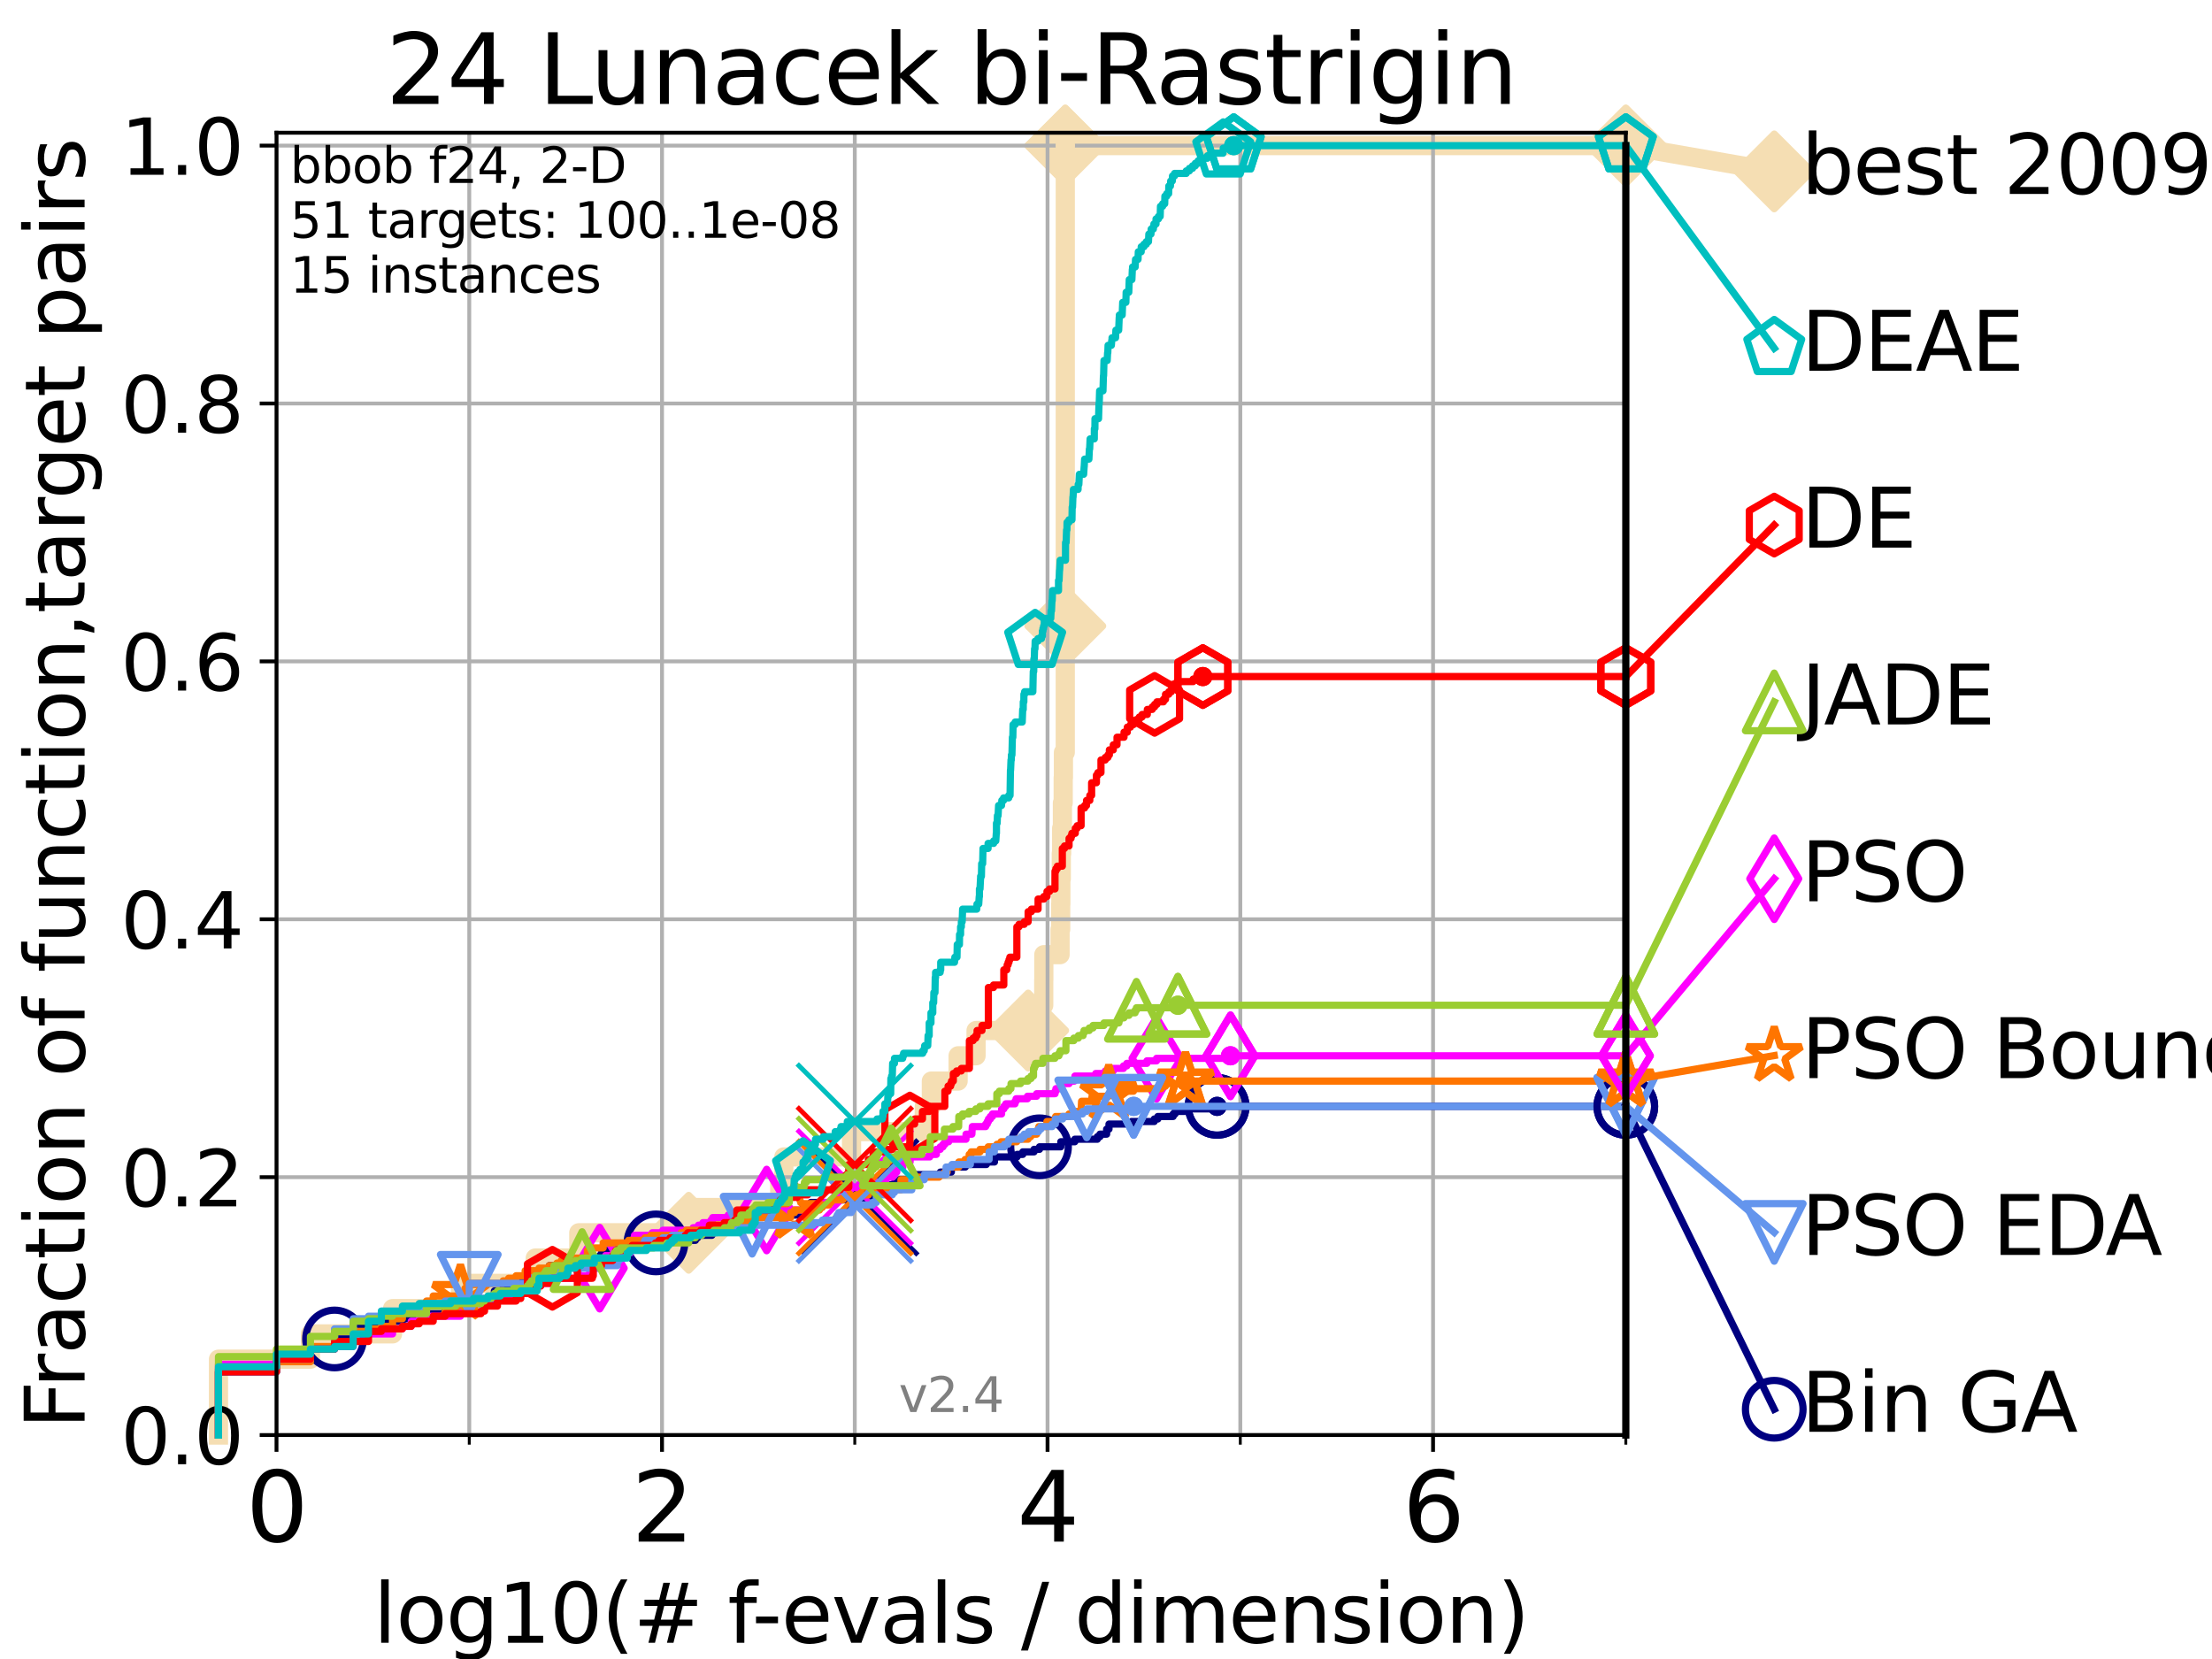 <?xml version="1.0" encoding="utf-8" standalone="no"?>
<!DOCTYPE svg PUBLIC "-//W3C//DTD SVG 1.1//EN"
  "http://www.w3.org/Graphics/SVG/1.1/DTD/svg11.dtd">
<svg height="345.6pt" version="1.1" viewBox="0 0 460.8 345.6" width="460.8pt" xmlns="http://www.w3.org/2000/svg" xmlns:xlink="http://www.w3.org/1999/xlink">
 <defs>
  <style type="text/css">*{stroke-linecap:butt;stroke-linejoin:round;}</style>
 </defs>
 <g id="figure_1">
  <g id="patch_1">
   <path d="M 0 345.6 
L 460.8 345.6 
L 460.8 0 
L 0 0 
z
" style="fill:#ffffff;"/>
  </g>
  <g id="axes_1">
   <g id="patch_2">
    <path d="M 57.6 298.944 
L 338.688 298.944 
L 338.688 27.648 
L 57.6 27.648 
z
" style="fill:#ffffff;"/>
   </g>
   <g id="line2d_1">
    <path d="M 45.512 298.944 
L 45.512 283.143 
L 64.671 283.143 
L 64.671 277.877 
L 81.776 277.877 
L 81.776 272.61 
L 95.918 272.61 
L 95.918 267.343 
L 111.506 267.343 
L 111.506 262.076 
L 120.572 262.076 
L 120.572 256.809 
L 143.464 256.809 
L 143.464 251.542 
L 162.432 251.542 
L 162.432 246.275 
L 163.287 246.275 
L 163.287 241.009 
L 177.391 241.009 
L 177.391 235.742 
L 192.542 235.742 
L 192.542 230.475 
L 194.018 230.475 
L 194.018 225.208 
L 199.592 225.208 
L 199.592 219.941 
L 203.33 219.941 
L 203.33 214.674 
L 214.188 214.674 
L 214.188 209.407 
L 217.43 209.407 
L 217.43 204.141 
L 217.447 204.141 
L 217.447 198.874 
L 220.833 198.874 
L 220.833 193.607 
L 220.959 193.607 
L 220.959 188.34 
L 220.995 188.34 
L 220.995 183.073 
L 221.085 183.073 
L 221.085 177.806 
L 221.162 177.806 
L 221.162 172.539 
L 221.32 172.539 
L 221.32 167.272 
L 221.483 167.272 
L 221.483 162.006 
L 221.533 162.006 
L 221.533 156.739 
L 221.915 156.739 
L 221.915 146.205 
L 221.916 146.205 
L 221.916 140.938 
L 221.917 140.938 
L 221.917 130.404 
L 221.917 130.404 
L 221.917 56.668 
L 221.918 56.668 
L 221.918 51.402 
L 221.919 51.402 
L 221.919 30.334 
L 338.688 30.334 
" style="fill:none;stroke:#f5deb3;stroke-linecap:square;stroke-width:4;"/>
   </g>
   <g id="line2d_2">
    <defs>
     <path d="M 0 7.778 
L 7.778 0 
L 0 -7.778 
L -7.778 0 
z
" id="m5f12e579f2" style="stroke:#f5deb3;stroke-linejoin:miter;stroke-width:1.5;"/>
    </defs>
    <g>
     <use style="fill:#f5deb3;stroke:#f5deb3;stroke-linejoin:miter;stroke-width:1.5;" x="143.464" xlink:href="#m5f12e579f2" y="256.809"/>
     <use style="fill:#f5deb3;stroke:#f5deb3;stroke-linejoin:miter;stroke-width:1.5;" x="214.188" xlink:href="#m5f12e579f2" y="214.674"/>
     <use style="fill:#f5deb3;stroke:#f5deb3;stroke-linejoin:miter;stroke-width:1.5;" x="221.917" xlink:href="#m5f12e579f2" y="130.404"/>
     <use style="fill:#f5deb3;stroke:#f5deb3;stroke-linejoin:miter;stroke-width:1.5;" x="221.919" xlink:href="#m5f12e579f2" y="30.334"/>
     <use style="fill:#f5deb3;stroke:#f5deb3;stroke-linejoin:miter;stroke-width:1.5;" x="221.919" xlink:href="#m5f12e579f2" y="30.334"/>
     <use style="fill:#f5deb3;stroke:#f5deb3;stroke-linejoin:miter;stroke-width:1.5;" x="338.688" xlink:href="#m5f12e579f2" y="30.334"/>
    </g>
   </g>
   <g id="line2d_3">
    <path style="fill:none;stroke:#f5deb3;stroke-linecap:square;stroke-width:4;"/>
    <g/>
   </g>
   <g id="line2d_4">
    <path d="M 338.688 30.334 
L 369.608 35.706 
" style="fill:none;stroke:#f5deb3;stroke-linecap:square;stroke-width:4;"/>
    <g>
     <use style="fill:#f5deb3;stroke:#f5deb3;stroke-linejoin:miter;stroke-width:1.5;" x="338.688" xlink:href="#m5f12e579f2" y="30.334"/>
     <use style="fill:#f5deb3;stroke:#f5deb3;stroke-linejoin:miter;stroke-width:1.5;" x="369.608" xlink:href="#m5f12e579f2" y="35.706"/>
    </g>
   </g>
   <g id="matplotlib.axis_1">
    <g id="xtick_1">
     <g id="line2d_5">
      <path clip-path="url(#p398e599b02)" d="M 57.6 298.944 
L 57.6 27.648 
" style="fill:none;stroke:#b0b0b0;stroke-linecap:square;stroke-width:0.8;"/>
     </g>
     <g id="line2d_6">
      <defs>
       <path d="M 0 0 
L 0 3.5 
" id="m1b78e8f286" style="stroke:#000000;stroke-width:0.8;"/>
      </defs>
      <g>
       <use style="stroke:#000000;stroke-width:0.8;" x="57.6" xlink:href="#m1b78e8f286" y="298.944"/>
      </g>
     </g>
     <g id="text_1">
      <!-- 0 -->
      <g transform="translate(51.237 321.141)scale(0.2 -0.2)">
       <defs>
        <path d="M 2034 4250 
Q 1547 4250 1301 3770 
Q 1056 3291 1056 2328 
Q 1056 1369 1301 889 
Q 1547 409 2034 409 
Q 2525 409 2770 889 
Q 3016 1369 3016 2328 
Q 3016 3291 2770 3770 
Q 2525 4250 2034 4250 
z
M 2034 4750 
Q 2819 4750 3233 4129 
Q 3647 3509 3647 2328 
Q 3647 1150 3233 529 
Q 2819 -91 2034 -91 
Q 1250 -91 836 529 
Q 422 1150 422 2328 
Q 422 3509 836 4129 
Q 1250 4750 2034 4750 
z
" id="DejaVuSans-30" transform="scale(0.016)"/>
       </defs>
       <use xlink:href="#DejaVuSans-30"/>
      </g>
     </g>
    </g>
    <g id="xtick_2">
     <g id="line2d_7">
      <path clip-path="url(#p398e599b02)" d="M 137.911 298.944 
L 137.911 27.648 
" style="fill:none;stroke:#b0b0b0;stroke-linecap:square;stroke-width:0.8;"/>
     </g>
     <g id="line2d_8">
      <g>
       <use style="stroke:#000000;stroke-width:0.8;" x="137.911" xlink:href="#m1b78e8f286" y="298.944"/>
      </g>
     </g>
     <g id="text_2">
      <!-- 2 -->
      <g transform="translate(131.548 321.141)scale(0.2 -0.2)">
       <defs>
        <path d="M 1228 531 
L 3431 531 
L 3431 0 
L 469 0 
L 469 531 
Q 828 903 1448 1529 
Q 2069 2156 2228 2338 
Q 2531 2678 2651 2914 
Q 2772 3150 2772 3378 
Q 2772 3750 2511 3984 
Q 2250 4219 1831 4219 
Q 1534 4219 1204 4116 
Q 875 4013 500 3803 
L 500 4441 
Q 881 4594 1212 4672 
Q 1544 4750 1819 4750 
Q 2544 4750 2975 4387 
Q 3406 4025 3406 3419 
Q 3406 3131 3298 2873 
Q 3191 2616 2906 2266 
Q 2828 2175 2409 1742 
Q 1991 1309 1228 531 
z
" id="DejaVuSans-32" transform="scale(0.016)"/>
       </defs>
       <use xlink:href="#DejaVuSans-32"/>
      </g>
     </g>
    </g>
    <g id="xtick_3">
     <g id="line2d_9">
      <path clip-path="url(#p398e599b02)" d="M 218.222 298.944 
L 218.222 27.648 
" style="fill:none;stroke:#b0b0b0;stroke-linecap:square;stroke-width:0.8;"/>
     </g>
     <g id="line2d_10">
      <g>
       <use style="stroke:#000000;stroke-width:0.8;" x="218.222" xlink:href="#m1b78e8f286" y="298.944"/>
      </g>
     </g>
     <g id="text_3">
      <!-- 4 -->
      <g transform="translate(211.859 321.141)scale(0.2 -0.2)">
       <defs>
        <path d="M 2419 4116 
L 825 1625 
L 2419 1625 
L 2419 4116 
z
M 2253 4666 
L 3047 4666 
L 3047 1625 
L 3713 1625 
L 3713 1100 
L 3047 1100 
L 3047 0 
L 2419 0 
L 2419 1100 
L 313 1100 
L 313 1709 
L 2253 4666 
z
" id="DejaVuSans-34" transform="scale(0.016)"/>
       </defs>
       <use xlink:href="#DejaVuSans-34"/>
      </g>
     </g>
    </g>
    <g id="xtick_4">
     <g id="line2d_11">
      <path clip-path="url(#p398e599b02)" d="M 298.533 298.944 
L 298.533 27.648 
" style="fill:none;stroke:#b0b0b0;stroke-linecap:square;stroke-width:0.8;"/>
     </g>
     <g id="line2d_12">
      <g>
       <use style="stroke:#000000;stroke-width:0.8;" x="298.533" xlink:href="#m1b78e8f286" y="298.944"/>
      </g>
     </g>
     <g id="text_4">
      <!-- 6 -->
      <g transform="translate(292.17 321.141)scale(0.2 -0.2)">
       <defs>
        <path d="M 2113 2584 
Q 1688 2584 1439 2293 
Q 1191 2003 1191 1497 
Q 1191 994 1439 701 
Q 1688 409 2113 409 
Q 2538 409 2786 701 
Q 3034 994 3034 1497 
Q 3034 2003 2786 2293 
Q 2538 2584 2113 2584 
z
M 3366 4563 
L 3366 3988 
Q 3128 4100 2886 4159 
Q 2644 4219 2406 4219 
Q 1781 4219 1451 3797 
Q 1122 3375 1075 2522 
Q 1259 2794 1537 2939 
Q 1816 3084 2150 3084 
Q 2853 3084 3261 2657 
Q 3669 2231 3669 1497 
Q 3669 778 3244 343 
Q 2819 -91 2113 -91 
Q 1303 -91 875 529 
Q 447 1150 447 2328 
Q 447 3434 972 4092 
Q 1497 4750 2381 4750 
Q 2619 4750 2861 4703 
Q 3103 4656 3366 4563 
z
" id="DejaVuSans-36" transform="scale(0.016)"/>
       </defs>
       <use xlink:href="#DejaVuSans-36"/>
      </g>
     </g>
    </g>
    <g id="xtick_5">
     <g id="line2d_13">
      <path clip-path="url(#p398e599b02)" d="M 97.755 298.944 
L 97.755 27.648 
" style="fill:none;stroke:#b0b0b0;stroke-linecap:square;stroke-width:0.8;"/>
     </g>
     <g id="line2d_14">
      <defs>
       <path d="M 0 0 
L 0 2 
" id="mb6125f46ce" style="stroke:#000000;stroke-width:0.6;"/>
      </defs>
      <g>
       <use style="stroke:#000000;stroke-width:0.6;" x="97.755" xlink:href="#mb6125f46ce" y="298.944"/>
      </g>
     </g>
    </g>
    <g id="xtick_6">
     <g id="line2d_15">
      <path clip-path="url(#p398e599b02)" d="M 178.066 298.944 
L 178.066 27.648 
" style="fill:none;stroke:#b0b0b0;stroke-linecap:square;stroke-width:0.8;"/>
     </g>
     <g id="line2d_16">
      <g>
       <use style="stroke:#000000;stroke-width:0.6;" x="178.066" xlink:href="#mb6125f46ce" y="298.944"/>
      </g>
     </g>
    </g>
    <g id="xtick_7">
     <g id="line2d_17">
      <path clip-path="url(#p398e599b02)" d="M 258.377 298.944 
L 258.377 27.648 
" style="fill:none;stroke:#b0b0b0;stroke-linecap:square;stroke-width:0.8;"/>
     </g>
     <g id="line2d_18">
      <g>
       <use style="stroke:#000000;stroke-width:0.6;" x="258.377" xlink:href="#mb6125f46ce" y="298.944"/>
      </g>
     </g>
    </g>
    <g id="xtick_8">
     <g id="line2d_19">
      <path clip-path="url(#p398e599b02)" d="M 338.688 298.944 
L 338.688 27.648 
" style="fill:none;stroke:#b0b0b0;stroke-linecap:square;stroke-width:0.8;"/>
     </g>
     <g id="line2d_20">
      <g>
       <use style="stroke:#000000;stroke-width:0.6;" x="338.688" xlink:href="#mb6125f46ce" y="298.944"/>
      </g>
     </g>
    </g>
    <g id="text_5">
     <!-- log10(# f-evals / dimension) -->
     <g transform="translate(77.764 342.218)scale(0.17 -0.17)">
      <defs>
       <path d="M 603 4863 
L 1178 4863 
L 1178 0 
L 603 0 
L 603 4863 
z
" id="DejaVuSans-6c" transform="scale(0.016)"/>
       <path d="M 1959 3097 
Q 1497 3097 1228 2736 
Q 959 2375 959 1747 
Q 959 1119 1226 758 
Q 1494 397 1959 397 
Q 2419 397 2687 759 
Q 2956 1122 2956 1747 
Q 2956 2369 2687 2733 
Q 2419 3097 1959 3097 
z
M 1959 3584 
Q 2709 3584 3137 3096 
Q 3566 2609 3566 1747 
Q 3566 888 3137 398 
Q 2709 -91 1959 -91 
Q 1206 -91 779 398 
Q 353 888 353 1747 
Q 353 2609 779 3096 
Q 1206 3584 1959 3584 
z
" id="DejaVuSans-6f" transform="scale(0.016)"/>
       <path d="M 2906 1791 
Q 2906 2416 2648 2759 
Q 2391 3103 1925 3103 
Q 1463 3103 1205 2759 
Q 947 2416 947 1791 
Q 947 1169 1205 825 
Q 1463 481 1925 481 
Q 2391 481 2648 825 
Q 2906 1169 2906 1791 
z
M 3481 434 
Q 3481 -459 3084 -895 
Q 2688 -1331 1869 -1331 
Q 1566 -1331 1297 -1286 
Q 1028 -1241 775 -1147 
L 775 -588 
Q 1028 -725 1275 -790 
Q 1522 -856 1778 -856 
Q 2344 -856 2625 -561 
Q 2906 -266 2906 331 
L 2906 616 
Q 2728 306 2450 153 
Q 2172 0 1784 0 
Q 1141 0 747 490 
Q 353 981 353 1791 
Q 353 2603 747 3093 
Q 1141 3584 1784 3584 
Q 2172 3584 2450 3431 
Q 2728 3278 2906 2969 
L 2906 3500 
L 3481 3500 
L 3481 434 
z
" id="DejaVuSans-67" transform="scale(0.016)"/>
       <path d="M 794 531 
L 1825 531 
L 1825 4091 
L 703 3866 
L 703 4441 
L 1819 4666 
L 2450 4666 
L 2450 531 
L 3481 531 
L 3481 0 
L 794 0 
L 794 531 
z
" id="DejaVuSans-31" transform="scale(0.016)"/>
       <path d="M 1984 4856 
Q 1566 4138 1362 3434 
Q 1159 2731 1159 2009 
Q 1159 1288 1364 580 
Q 1569 -128 1984 -844 
L 1484 -844 
Q 1016 -109 783 600 
Q 550 1309 550 2009 
Q 550 2706 781 3412 
Q 1013 4119 1484 4856 
L 1984 4856 
z
" id="DejaVuSans-28" transform="scale(0.016)"/>
       <path d="M 3272 2816 
L 2363 2816 
L 2100 1772 
L 3016 1772 
L 3272 2816 
z
M 2803 4594 
L 2478 3297 
L 3391 3297 
L 3719 4594 
L 4219 4594 
L 3897 3297 
L 4872 3297 
L 4872 2816 
L 3775 2816 
L 3519 1772 
L 4513 1772 
L 4513 1294 
L 3397 1294 
L 3072 0 
L 2572 0 
L 2894 1294 
L 1978 1294 
L 1656 0 
L 1153 0 
L 1478 1294 
L 494 1294 
L 494 1772 
L 1594 1772 
L 1856 2816 
L 850 2816 
L 850 3297 
L 1978 3297 
L 2297 4594 
L 2803 4594 
z
" id="DejaVuSans-23" transform="scale(0.016)"/>
       <path id="DejaVuSans-20" transform="scale(0.016)"/>
       <path d="M 2375 4863 
L 2375 4384 
L 1825 4384 
Q 1516 4384 1395 4259 
Q 1275 4134 1275 3809 
L 1275 3500 
L 2222 3500 
L 2222 3053 
L 1275 3053 
L 1275 0 
L 697 0 
L 697 3053 
L 147 3053 
L 147 3500 
L 697 3500 
L 697 3744 
Q 697 4328 969 4595 
Q 1241 4863 1831 4863 
L 2375 4863 
z
" id="DejaVuSans-66" transform="scale(0.016)"/>
       <path d="M 313 2009 
L 1997 2009 
L 1997 1497 
L 313 1497 
L 313 2009 
z
" id="DejaVuSans-2d" transform="scale(0.016)"/>
       <path d="M 3597 1894 
L 3597 1613 
L 953 1613 
Q 991 1019 1311 708 
Q 1631 397 2203 397 
Q 2534 397 2845 478 
Q 3156 559 3463 722 
L 3463 178 
Q 3153 47 2828 -22 
Q 2503 -91 2169 -91 
Q 1331 -91 842 396 
Q 353 884 353 1716 
Q 353 2575 817 3079 
Q 1281 3584 2069 3584 
Q 2775 3584 3186 3129 
Q 3597 2675 3597 1894 
z
M 3022 2063 
Q 3016 2534 2758 2815 
Q 2500 3097 2075 3097 
Q 1594 3097 1305 2825 
Q 1016 2553 972 2059 
L 3022 2063 
z
" id="DejaVuSans-65" transform="scale(0.016)"/>
       <path d="M 191 3500 
L 800 3500 
L 1894 563 
L 2988 3500 
L 3597 3500 
L 2284 0 
L 1503 0 
L 191 3500 
z
" id="DejaVuSans-76" transform="scale(0.016)"/>
       <path d="M 2194 1759 
Q 1497 1759 1228 1600 
Q 959 1441 959 1056 
Q 959 750 1161 570 
Q 1363 391 1709 391 
Q 2188 391 2477 730 
Q 2766 1069 2766 1631 
L 2766 1759 
L 2194 1759 
z
M 3341 1997 
L 3341 0 
L 2766 0 
L 2766 531 
Q 2569 213 2275 61 
Q 1981 -91 1556 -91 
Q 1019 -91 701 211 
Q 384 513 384 1019 
Q 384 1609 779 1909 
Q 1175 2209 1959 2209 
L 2766 2209 
L 2766 2266 
Q 2766 2663 2505 2880 
Q 2244 3097 1772 3097 
Q 1472 3097 1187 3025 
Q 903 2953 641 2809 
L 641 3341 
Q 956 3463 1253 3523 
Q 1550 3584 1831 3584 
Q 2591 3584 2966 3190 
Q 3341 2797 3341 1997 
z
" id="DejaVuSans-61" transform="scale(0.016)"/>
       <path d="M 2834 3397 
L 2834 2853 
Q 2591 2978 2328 3040 
Q 2066 3103 1784 3103 
Q 1356 3103 1142 2972 
Q 928 2841 928 2578 
Q 928 2378 1081 2264 
Q 1234 2150 1697 2047 
L 1894 2003 
Q 2506 1872 2764 1633 
Q 3022 1394 3022 966 
Q 3022 478 2636 193 
Q 2250 -91 1575 -91 
Q 1294 -91 989 -36 
Q 684 19 347 128 
L 347 722 
Q 666 556 975 473 
Q 1284 391 1588 391 
Q 1994 391 2212 530 
Q 2431 669 2431 922 
Q 2431 1156 2273 1281 
Q 2116 1406 1581 1522 
L 1381 1569 
Q 847 1681 609 1914 
Q 372 2147 372 2553 
Q 372 3047 722 3315 
Q 1072 3584 1716 3584 
Q 2034 3584 2315 3537 
Q 2597 3491 2834 3397 
z
" id="DejaVuSans-73" transform="scale(0.016)"/>
       <path d="M 1625 4666 
L 2156 4666 
L 531 -594 
L 0 -594 
L 1625 4666 
z
" id="DejaVuSans-2f" transform="scale(0.016)"/>
       <path d="M 2906 2969 
L 2906 4863 
L 3481 4863 
L 3481 0 
L 2906 0 
L 2906 525 
Q 2725 213 2448 61 
Q 2172 -91 1784 -91 
Q 1150 -91 751 415 
Q 353 922 353 1747 
Q 353 2572 751 3078 
Q 1150 3584 1784 3584 
Q 2172 3584 2448 3432 
Q 2725 3281 2906 2969 
z
M 947 1747 
Q 947 1113 1208 752 
Q 1469 391 1925 391 
Q 2381 391 2643 752 
Q 2906 1113 2906 1747 
Q 2906 2381 2643 2742 
Q 2381 3103 1925 3103 
Q 1469 3103 1208 2742 
Q 947 2381 947 1747 
z
" id="DejaVuSans-64" transform="scale(0.016)"/>
       <path d="M 603 3500 
L 1178 3500 
L 1178 0 
L 603 0 
L 603 3500 
z
M 603 4863 
L 1178 4863 
L 1178 4134 
L 603 4134 
L 603 4863 
z
" id="DejaVuSans-69" transform="scale(0.016)"/>
       <path d="M 3328 2828 
Q 3544 3216 3844 3400 
Q 4144 3584 4550 3584 
Q 5097 3584 5394 3201 
Q 5691 2819 5691 2113 
L 5691 0 
L 5113 0 
L 5113 2094 
Q 5113 2597 4934 2840 
Q 4756 3084 4391 3084 
Q 3944 3084 3684 2787 
Q 3425 2491 3425 1978 
L 3425 0 
L 2847 0 
L 2847 2094 
Q 2847 2600 2669 2842 
Q 2491 3084 2119 3084 
Q 1678 3084 1418 2786 
Q 1159 2488 1159 1978 
L 1159 0 
L 581 0 
L 581 3500 
L 1159 3500 
L 1159 2956 
Q 1356 3278 1631 3431 
Q 1906 3584 2284 3584 
Q 2666 3584 2933 3390 
Q 3200 3197 3328 2828 
z
" id="DejaVuSans-6d" transform="scale(0.016)"/>
       <path d="M 3513 2113 
L 3513 0 
L 2938 0 
L 2938 2094 
Q 2938 2591 2744 2837 
Q 2550 3084 2163 3084 
Q 1697 3084 1428 2787 
Q 1159 2491 1159 1978 
L 1159 0 
L 581 0 
L 581 3500 
L 1159 3500 
L 1159 2956 
Q 1366 3272 1645 3428 
Q 1925 3584 2291 3584 
Q 2894 3584 3203 3211 
Q 3513 2838 3513 2113 
z
" id="DejaVuSans-6e" transform="scale(0.016)"/>
       <path d="M 513 4856 
L 1013 4856 
Q 1481 4119 1714 3412 
Q 1947 2706 1947 2009 
Q 1947 1309 1714 600 
Q 1481 -109 1013 -844 
L 513 -844 
Q 928 -128 1133 580 
Q 1338 1288 1338 2009 
Q 1338 2731 1133 3434 
Q 928 4138 513 4856 
z
" id="DejaVuSans-29" transform="scale(0.016)"/>
      </defs>
      <use xlink:href="#DejaVuSans-6c"/>
      <use x="27.783" xlink:href="#DejaVuSans-6f"/>
      <use x="88.965" xlink:href="#DejaVuSans-67"/>
      <use x="152.441" xlink:href="#DejaVuSans-31"/>
      <use x="216.064" xlink:href="#DejaVuSans-30"/>
      <use x="279.688" xlink:href="#DejaVuSans-28"/>
      <use x="318.701" xlink:href="#DejaVuSans-23"/>
      <use x="402.49" xlink:href="#DejaVuSans-20"/>
      <use x="434.277" xlink:href="#DejaVuSans-66"/>
      <use x="463.982" xlink:href="#DejaVuSans-2d"/>
      <use x="500.066" xlink:href="#DejaVuSans-65"/>
      <use x="561.59" xlink:href="#DejaVuSans-76"/>
      <use x="620.77" xlink:href="#DejaVuSans-61"/>
      <use x="682.049" xlink:href="#DejaVuSans-6c"/>
      <use x="709.832" xlink:href="#DejaVuSans-73"/>
      <use x="761.932" xlink:href="#DejaVuSans-20"/>
      <use x="793.719" xlink:href="#DejaVuSans-2f"/>
      <use x="827.41" xlink:href="#DejaVuSans-20"/>
      <use x="859.197" xlink:href="#DejaVuSans-64"/>
      <use x="922.674" xlink:href="#DejaVuSans-69"/>
      <use x="950.457" xlink:href="#DejaVuSans-6d"/>
      <use x="1047.869" xlink:href="#DejaVuSans-65"/>
      <use x="1109.393" xlink:href="#DejaVuSans-6e"/>
      <use x="1172.771" xlink:href="#DejaVuSans-73"/>
      <use x="1224.871" xlink:href="#DejaVuSans-69"/>
      <use x="1252.654" xlink:href="#DejaVuSans-6f"/>
      <use x="1313.836" xlink:href="#DejaVuSans-6e"/>
      <use x="1377.215" xlink:href="#DejaVuSans-29"/>
     </g>
    </g>
   </g>
   <g id="matplotlib.axis_2">
    <g id="ytick_1">
     <g id="line2d_21">
      <path clip-path="url(#p398e599b02)" d="M 57.6 298.944 
L 338.688 298.944 
" style="fill:none;stroke:#b0b0b0;stroke-linecap:square;stroke-width:0.8;"/>
     </g>
     <g id="line2d_22">
      <defs>
       <path d="M 0 0 
L -3.5 0 
" id="mfd8035147c" style="stroke:#000000;stroke-width:0.8;"/>
      </defs>
      <g>
       <use style="stroke:#000000;stroke-width:0.8;" x="57.6" xlink:href="#mfd8035147c" y="298.944"/>
      </g>
     </g>
     <g id="text_6">
      <!-- 0.0 -->
      <g transform="translate(25.155 305.023)scale(0.16 -0.16)">
       <defs>
        <path d="M 684 794 
L 1344 794 
L 1344 0 
L 684 0 
L 684 794 
z
" id="DejaVuSans-2e" transform="scale(0.016)"/>
       </defs>
       <use xlink:href="#DejaVuSans-30"/>
       <use x="63.623" xlink:href="#DejaVuSans-2e"/>
       <use x="95.41" xlink:href="#DejaVuSans-30"/>
      </g>
     </g>
    </g>
    <g id="ytick_2">
     <g id="line2d_23">
      <path clip-path="url(#p398e599b02)" d="M 57.6 245.222 
L 338.688 245.222 
" style="fill:none;stroke:#b0b0b0;stroke-linecap:square;stroke-width:0.8;"/>
     </g>
     <g id="line2d_24">
      <g>
       <use style="stroke:#000000;stroke-width:0.8;" x="57.6" xlink:href="#mfd8035147c" y="245.222"/>
      </g>
     </g>
     <g id="text_7">
      <!-- 0.2 -->
      <g transform="translate(25.155 251.301)scale(0.16 -0.16)">
       <use xlink:href="#DejaVuSans-30"/>
       <use x="63.623" xlink:href="#DejaVuSans-2e"/>
       <use x="95.41" xlink:href="#DejaVuSans-32"/>
      </g>
     </g>
    </g>
    <g id="ytick_3">
     <g id="line2d_25">
      <path clip-path="url(#p398e599b02)" d="M 57.6 191.5 
L 338.688 191.5 
" style="fill:none;stroke:#b0b0b0;stroke-linecap:square;stroke-width:0.8;"/>
     </g>
     <g id="line2d_26">
      <g>
       <use style="stroke:#000000;stroke-width:0.8;" x="57.6" xlink:href="#mfd8035147c" y="191.5"/>
      </g>
     </g>
     <g id="text_8">
      <!-- 0.4 -->
      <g transform="translate(25.155 197.579)scale(0.16 -0.16)">
       <use xlink:href="#DejaVuSans-30"/>
       <use x="63.623" xlink:href="#DejaVuSans-2e"/>
       <use x="95.41" xlink:href="#DejaVuSans-34"/>
      </g>
     </g>
    </g>
    <g id="ytick_4">
     <g id="line2d_27">
      <path clip-path="url(#p398e599b02)" d="M 57.6 137.778 
L 338.688 137.778 
" style="fill:none;stroke:#b0b0b0;stroke-linecap:square;stroke-width:0.8;"/>
     </g>
     <g id="line2d_28">
      <g>
       <use style="stroke:#000000;stroke-width:0.8;" x="57.6" xlink:href="#mfd8035147c" y="137.778"/>
      </g>
     </g>
     <g id="text_9">
      <!-- 0.6 -->
      <g transform="translate(25.155 143.857)scale(0.16 -0.16)">
       <use xlink:href="#DejaVuSans-30"/>
       <use x="63.623" xlink:href="#DejaVuSans-2e"/>
       <use x="95.41" xlink:href="#DejaVuSans-36"/>
      </g>
     </g>
    </g>
    <g id="ytick_5">
     <g id="line2d_29">
      <path clip-path="url(#p398e599b02)" d="M 57.6 84.056 
L 338.688 84.056 
" style="fill:none;stroke:#b0b0b0;stroke-linecap:square;stroke-width:0.8;"/>
     </g>
     <g id="line2d_30">
      <g>
       <use style="stroke:#000000;stroke-width:0.8;" x="57.6" xlink:href="#mfd8035147c" y="84.056"/>
      </g>
     </g>
     <g id="text_10">
      <!-- 0.8 -->
      <g transform="translate(25.155 90.135)scale(0.16 -0.16)">
       <defs>
        <path d="M 2034 2216 
Q 1584 2216 1326 1975 
Q 1069 1734 1069 1313 
Q 1069 891 1326 650 
Q 1584 409 2034 409 
Q 2484 409 2743 651 
Q 3003 894 3003 1313 
Q 3003 1734 2745 1975 
Q 2488 2216 2034 2216 
z
M 1403 2484 
Q 997 2584 770 2862 
Q 544 3141 544 3541 
Q 544 4100 942 4425 
Q 1341 4750 2034 4750 
Q 2731 4750 3128 4425 
Q 3525 4100 3525 3541 
Q 3525 3141 3298 2862 
Q 3072 2584 2669 2484 
Q 3125 2378 3379 2068 
Q 3634 1759 3634 1313 
Q 3634 634 3220 271 
Q 2806 -91 2034 -91 
Q 1263 -91 848 271 
Q 434 634 434 1313 
Q 434 1759 690 2068 
Q 947 2378 1403 2484 
z
M 1172 3481 
Q 1172 3119 1398 2916 
Q 1625 2713 2034 2713 
Q 2441 2713 2670 2916 
Q 2900 3119 2900 3481 
Q 2900 3844 2670 4047 
Q 2441 4250 2034 4250 
Q 1625 4250 1398 4047 
Q 1172 3844 1172 3481 
z
" id="DejaVuSans-38" transform="scale(0.016)"/>
       </defs>
       <use xlink:href="#DejaVuSans-30"/>
       <use x="63.623" xlink:href="#DejaVuSans-2e"/>
       <use x="95.41" xlink:href="#DejaVuSans-38"/>
      </g>
     </g>
    </g>
    <g id="ytick_6">
     <g id="line2d_31">
      <path clip-path="url(#p398e599b02)" d="M 57.6 30.334 
L 338.688 30.334 
" style="fill:none;stroke:#b0b0b0;stroke-linecap:square;stroke-width:0.8;"/>
     </g>
     <g id="line2d_32">
      <g>
       <use style="stroke:#000000;stroke-width:0.8;" x="57.6" xlink:href="#mfd8035147c" y="30.334"/>
      </g>
     </g>
     <g id="text_11">
      <!-- 1.0 -->
      <g transform="translate(25.155 36.413)scale(0.16 -0.16)">
       <use xlink:href="#DejaVuSans-31"/>
       <use x="63.623" xlink:href="#DejaVuSans-2e"/>
       <use x="95.41" xlink:href="#DejaVuSans-30"/>
      </g>
     </g>
    </g>
    <g id="text_12">
     <!-- Fraction of function,target pairs -->
     <g transform="translate(17.62 297.681)rotate(-90)scale(0.17 -0.17)">
      <defs>
       <path d="M 628 4666 
L 3309 4666 
L 3309 4134 
L 1259 4134 
L 1259 2759 
L 3109 2759 
L 3109 2228 
L 1259 2228 
L 1259 0 
L 628 0 
L 628 4666 
z
" id="DejaVuSans-46" transform="scale(0.016)"/>
       <path d="M 2631 2963 
Q 2534 3019 2420 3045 
Q 2306 3072 2169 3072 
Q 1681 3072 1420 2755 
Q 1159 2438 1159 1844 
L 1159 0 
L 581 0 
L 581 3500 
L 1159 3500 
L 1159 2956 
Q 1341 3275 1631 3429 
Q 1922 3584 2338 3584 
Q 2397 3584 2469 3576 
Q 2541 3569 2628 3553 
L 2631 2963 
z
" id="DejaVuSans-72" transform="scale(0.016)"/>
       <path d="M 3122 3366 
L 3122 2828 
Q 2878 2963 2633 3030 
Q 2388 3097 2138 3097 
Q 1578 3097 1268 2742 
Q 959 2388 959 1747 
Q 959 1106 1268 751 
Q 1578 397 2138 397 
Q 2388 397 2633 464 
Q 2878 531 3122 666 
L 3122 134 
Q 2881 22 2623 -34 
Q 2366 -91 2075 -91 
Q 1284 -91 818 406 
Q 353 903 353 1747 
Q 353 2603 823 3093 
Q 1294 3584 2113 3584 
Q 2378 3584 2631 3529 
Q 2884 3475 3122 3366 
z
" id="DejaVuSans-63" transform="scale(0.016)"/>
       <path d="M 1172 4494 
L 1172 3500 
L 2356 3500 
L 2356 3053 
L 1172 3053 
L 1172 1153 
Q 1172 725 1289 603 
Q 1406 481 1766 481 
L 2356 481 
L 2356 0 
L 1766 0 
Q 1100 0 847 248 
Q 594 497 594 1153 
L 594 3053 
L 172 3053 
L 172 3500 
L 594 3500 
L 594 4494 
L 1172 4494 
z
" id="DejaVuSans-74" transform="scale(0.016)"/>
       <path d="M 544 1381 
L 544 3500 
L 1119 3500 
L 1119 1403 
Q 1119 906 1312 657 
Q 1506 409 1894 409 
Q 2359 409 2629 706 
Q 2900 1003 2900 1516 
L 2900 3500 
L 3475 3500 
L 3475 0 
L 2900 0 
L 2900 538 
Q 2691 219 2414 64 
Q 2138 -91 1772 -91 
Q 1169 -91 856 284 
Q 544 659 544 1381 
z
M 1991 3584 
L 1991 3584 
z
" id="DejaVuSans-75" transform="scale(0.016)"/>
       <path d="M 750 794 
L 1409 794 
L 1409 256 
L 897 -744 
L 494 -744 
L 750 256 
L 750 794 
z
" id="DejaVuSans-2c" transform="scale(0.016)"/>
       <path d="M 1159 525 
L 1159 -1331 
L 581 -1331 
L 581 3500 
L 1159 3500 
L 1159 2969 
Q 1341 3281 1617 3432 
Q 1894 3584 2278 3584 
Q 2916 3584 3314 3078 
Q 3713 2572 3713 1747 
Q 3713 922 3314 415 
Q 2916 -91 2278 -91 
Q 1894 -91 1617 61 
Q 1341 213 1159 525 
z
M 3116 1747 
Q 3116 2381 2855 2742 
Q 2594 3103 2138 3103 
Q 1681 3103 1420 2742 
Q 1159 2381 1159 1747 
Q 1159 1113 1420 752 
Q 1681 391 2138 391 
Q 2594 391 2855 752 
Q 3116 1113 3116 1747 
z
" id="DejaVuSans-70" transform="scale(0.016)"/>
      </defs>
      <use xlink:href="#DejaVuSans-46"/>
      <use x="50.27" xlink:href="#DejaVuSans-72"/>
      <use x="91.383" xlink:href="#DejaVuSans-61"/>
      <use x="152.662" xlink:href="#DejaVuSans-63"/>
      <use x="207.643" xlink:href="#DejaVuSans-74"/>
      <use x="246.852" xlink:href="#DejaVuSans-69"/>
      <use x="274.635" xlink:href="#DejaVuSans-6f"/>
      <use x="335.816" xlink:href="#DejaVuSans-6e"/>
      <use x="399.195" xlink:href="#DejaVuSans-20"/>
      <use x="430.982" xlink:href="#DejaVuSans-6f"/>
      <use x="492.164" xlink:href="#DejaVuSans-66"/>
      <use x="527.369" xlink:href="#DejaVuSans-20"/>
      <use x="559.156" xlink:href="#DejaVuSans-66"/>
      <use x="594.361" xlink:href="#DejaVuSans-75"/>
      <use x="657.74" xlink:href="#DejaVuSans-6e"/>
      <use x="721.119" xlink:href="#DejaVuSans-63"/>
      <use x="776.1" xlink:href="#DejaVuSans-74"/>
      <use x="815.309" xlink:href="#DejaVuSans-69"/>
      <use x="843.092" xlink:href="#DejaVuSans-6f"/>
      <use x="904.273" xlink:href="#DejaVuSans-6e"/>
      <use x="967.652" xlink:href="#DejaVuSans-2c"/>
      <use x="999.439" xlink:href="#DejaVuSans-74"/>
      <use x="1038.648" xlink:href="#DejaVuSans-61"/>
      <use x="1099.928" xlink:href="#DejaVuSans-72"/>
      <use x="1139.291" xlink:href="#DejaVuSans-67"/>
      <use x="1202.768" xlink:href="#DejaVuSans-65"/>
      <use x="1264.291" xlink:href="#DejaVuSans-74"/>
      <use x="1303.5" xlink:href="#DejaVuSans-20"/>
      <use x="1335.287" xlink:href="#DejaVuSans-70"/>
      <use x="1398.764" xlink:href="#DejaVuSans-61"/>
      <use x="1460.043" xlink:href="#DejaVuSans-69"/>
      <use x="1487.826" xlink:href="#DejaVuSans-72"/>
      <use x="1528.939" xlink:href="#DejaVuSans-73"/>
     </g>
    </g>
   </g>
   <g id="line2d_33">
    <defs>
     <path d="M 0 1.5 
C 0.398 1.5 0.779 1.342 1.061 1.061 
C 1.342 0.779 1.5 0.398 1.5 0 
C 1.5 -0.398 1.342 -0.779 1.061 -1.061 
C 0.779 -1.342 0.398 -1.5 0 -1.5 
C -0.398 -1.5 -0.779 -1.342 -1.061 -1.061 
C -1.342 -0.779 -1.5 -0.398 -1.5 0 
C -1.5 0.398 -1.342 0.779 -1.061 1.061 
C -0.779 1.342 -0.398 1.5 0 1.5 
z
" id="m37d79b8f15" style="stroke:#f5deb3;"/>
    </defs>
    <g>
     <use style="fill:#f5deb3;stroke:#f5deb3;" x="221.919" xlink:href="#m37d79b8f15" y="30.334"/>
     <use style="fill:#f5deb3;stroke:#f5deb3;" x="221.919" xlink:href="#m37d79b8f15" y="30.334"/>
    </g>
   </g>
   <g id="line2d_34">
    <defs>
     <path d="M 0 1.5 
C 0.398 1.5 0.779 1.342 1.061 1.061 
C 1.342 0.779 1.5 0.398 1.5 0 
C 1.5 -0.398 1.342 -0.779 1.061 -1.061 
C 0.779 -1.342 0.398 -1.5 0 -1.5 
C -0.398 -1.5 -0.779 -1.342 -1.061 -1.061 
C -1.342 -0.779 -1.5 -0.398 -1.5 0 
C -1.5 0.398 -1.342 0.779 -1.061 1.061 
C -0.779 1.342 -0.398 1.5 0 1.5 
z
" id="m9211813cd6" style="stroke:#000080;"/>
    </defs>
    <g>
     <use style="fill:#000080;stroke:#000080;" x="253.544" xlink:href="#m9211813cd6" y="230.475"/>
     <use style="fill:#000080;stroke:#000080;" x="253.544" xlink:href="#m9211813cd6" y="230.475"/>
    </g>
   </g>
   <g id="line2d_35">
    <path d="M 45.512 298.944 
L 45.512 285.777 
L 57.6 285.777 
L 57.6 282.09 
L 64.671 282.09 
L 64.671 281.037 
L 69.688 281.037 
L 69.688 278.93 
L 73.579 278.93 
L 73.579 275.77 
L 79.447 275.77 
L 79.447 275.243 
L 83.83 275.243 
L 83.83 274.716 
L 87.33 274.716 
L 87.33 273.663 
L 92.738 273.663 
L 92.738 273.136 
L 93.864 273.136 
L 93.864 272.61 
L 96.861 272.61 
L 96.861 271.556 
L 100.935 271.556 
L 100.935 271.03 
L 102.989 271.03 
L 102.989 268.923 
L 104.826 268.923 
L 104.826 267.87 
L 107.515 267.87 
L 107.515 266.816 
L 110.274 266.816 
L 110.274 266.289 
L 113.735 266.289 
L 113.735 265.236 
L 114.08 265.236 
L 114.08 264.709 
L 114.419 264.709 
L 114.419 263.656 
L 117.765 263.656 
L 117.765 263.129 
L 124.369 263.129 
L 124.369 262.076 
L 124.928 262.076 
L 124.928 261.549 
L 125.292 261.549 
L 125.292 261.023 
L 125.996 261.023 
L 125.996 260.496 
L 127.485 260.496 
L 127.485 259.969 
L 134.019 259.969 
L 134.019 259.443 
L 136.457 259.443 
L 136.457 258.916 
L 136.645 258.916 
L 136.645 258.389 
L 144.865 258.389 
L 144.865 257.862 
L 145.327 257.862 
L 145.327 257.336 
L 148.306 257.336 
L 148.306 256.282 
L 149.423 256.282 
L 149.423 255.756 
L 151.097 255.756 
L 151.097 254.702 
L 154.167 254.702 
L 154.167 254.176 
L 156.175 254.176 
L 156.175 253.649 
L 158.837 253.649 
L 158.837 253.122 
L 166.307 253.122 
L 166.307 252.596 
L 167.369 252.596 
L 167.369 251.016 
L 168.909 251.016 
L 168.909 250.489 
L 174.142 250.489 
L 174.142 249.962 
L 178.649 249.962 
L 178.649 249.436 
L 181.951 249.436 
L 181.951 248.382 
L 182.385 248.382 
L 182.385 247.855 
L 183.934 247.855 
L 183.934 246.802 
L 186.366 246.802 
L 186.366 246.275 
L 187.443 246.275 
L 187.443 245.749 
L 191.018 245.749 
L 191.022 244.695 
L 195.897 244.695 
L 195.897 244.169 
L 198.184 244.169 
L 198.184 243.115 
L 201.096 243.115 
L 201.096 242.589 
L 205.471 242.589 
L 205.471 242.062 
L 207.168 242.062 
L 207.17 241.009 
L 211.875 241.009 
L 211.875 240.482 
L 213.068 240.482 
L 213.068 239.955 
L 215.407 239.955 
L 215.407 239.428 
L 216.549 239.428 
L 216.549 238.902 
L 220.981 238.902 
L 220.981 237.848 
L 223.901 237.848 
L 223.901 237.322 
L 228.59 237.322 
L 228.59 236.795 
L 229.135 236.795 
L 229.135 236.268 
L 230.533 236.268 
L 230.533 235.215 
L 231.022 235.215 
L 231.022 234.162 
L 235.699 234.162 
L 235.699 233.635 
L 240.456 233.635 
L 240.456 233.108 
L 241.2 233.108 
L 241.2 232.582 
L 244.383 232.582 
L 244.383 232.055 
L 244.793 232.055 
L 244.793 231.528 
L 246.713 231.528 
L 246.713 231.001 
L 253.544 231.001 
L 253.544 230.475 
L 338.688 230.475 
L 338.688 230.475 
" style="fill:none;stroke:#000080;stroke-linecap:square;stroke-width:1.5;"/>
   </g>
   <g id="line2d_36">
    <defs>
     <path d="M 0 6 
C 1.591 6 3.117 5.368 4.243 4.243 
C 5.368 3.117 6 1.591 6 0 
C 6 -1.591 5.368 -3.117 4.243 -4.243 
C 3.117 -5.368 1.591 -6 0 -6 
C -1.591 -6 -3.117 -5.368 -4.243 -4.243 
C -5.368 -3.117 -6 -1.591 -6 0 
C -6 1.591 -5.368 3.117 -4.243 4.243 
C -3.117 5.368 -1.591 6 0 6 
z
" id="m2a1cc799d1" style="stroke:#000080;stroke-width:1.5;"/>
    </defs>
    <g>
     <use style="fill-opacity:0;stroke:#000080;stroke-width:1.5;" x="69.688" xlink:href="#m2a1cc799d1" y="278.93"/>
     <use style="fill-opacity:0;stroke:#000080;stroke-width:1.5;" x="136.645" xlink:href="#m2a1cc799d1" y="258.916"/>
     <use style="fill-opacity:0;stroke:#000080;stroke-width:1.5;" x="216.549" xlink:href="#m2a1cc799d1" y="238.902"/>
     <use style="fill-opacity:0;stroke:#000080;stroke-width:1.5;" x="253.544" xlink:href="#m2a1cc799d1" y="230.475"/>
     <use style="fill-opacity:0;stroke:#000080;stroke-width:1.5;" x="253.544" xlink:href="#m2a1cc799d1" y="230.475"/>
     <use style="fill-opacity:0;stroke:#000080;stroke-width:1.5;" x="338.688" xlink:href="#m2a1cc799d1" y="230.475"/>
    </g>
   </g>
   <g id="line2d_37">
    <path style="fill:none;stroke:#000080;stroke-linecap:square;stroke-width:1.5;"/>
    <g/>
   </g>
   <g id="line2d_38">
    <path clip-path="url(#p398e599b02)" d="M 179.214 249.436 
" style="fill:none;stroke:#000080;stroke-linecap:square;stroke-width:1.5;"/>
    <defs>
     <path d="M -12 12 
L 12 -12 
M -12 -12 
L 12 12 
" id="m5ba3f92c2d" style="stroke:#000080;"/>
    </defs>
    <g clip-path="url(#p398e599b02)">
     <use style="fill:#000080;stroke:#000080;" x="179.214" xlink:href="#m5ba3f92c2d" y="249.436"/>
    </g>
   </g>
   <g id="line2d_39">
    <defs>
     <path d="M 0 1.5 
C 0.398 1.5 0.779 1.342 1.061 1.061 
C 1.342 0.779 1.5 0.398 1.5 0 
C 1.5 -0.398 1.342 -0.779 1.061 -1.061 
C 0.779 -1.342 0.398 -1.5 0 -1.5 
C -0.398 -1.5 -0.779 -1.342 -1.061 -1.061 
C -1.342 -0.779 -1.5 -0.398 -1.5 0 
C -1.5 0.398 -1.342 0.779 -1.061 1.061 
C -0.779 1.342 -0.398 1.5 0 1.5 
z
" id="mcd547ddca6" style="stroke:#ff00ff;"/>
    </defs>
    <g>
     <use style="fill:#ff00ff;stroke:#ff00ff;" x="256.332" xlink:href="#mcd547ddca6" y="219.941"/>
     <use style="fill:#ff00ff;stroke:#ff00ff;" x="256.332" xlink:href="#mcd547ddca6" y="219.941"/>
    </g>
   </g>
   <g id="line2d_40">
    <path d="M 45.512 298.944 
L 45.512 284.197 
L 57.6 284.197 
L 57.6 282.09 
L 64.671 282.09 
L 64.671 281.037 
L 69.688 281.037 
L 69.688 280.51 
L 73.579 280.51 
L 73.579 277.877 
L 81.776 277.877 
L 81.776 276.823 
L 83.83 276.823 
L 83.83 276.296 
L 85.667 276.296 
L 85.667 275.243 
L 87.33 275.243 
L 87.33 274.716 
L 88.847 274.716 
L 88.847 274.19 
L 95.918 274.19 
L 95.918 273.136 
L 96.861 273.136 
L 96.861 272.61 
L 97.755 272.61 
L 97.755 272.083 
L 98.606 272.083 
L 98.606 271.556 
L 100.193 271.556 
L 100.193 270.503 
L 105.952 270.503 
L 105.952 269.976 
L 107.515 269.976 
L 107.515 269.45 
L 109.843 269.45 
L 109.843 268.396 
L 110.274 268.396 
L 110.274 267.87 
L 112.656 267.87 
L 112.656 267.343 
L 115.711 267.343 
L 115.711 266.816 
L 116.02 266.816 
L 116.02 266.289 
L 120.335 266.289 
L 120.335 265.763 
L 122.782 265.763 
L 122.782 265.236 
L 123.193 265.236 
L 123.193 264.709 
L 123.394 264.709 
L 123.394 264.183 
L 124.928 264.183 
L 124.928 263.656 
L 125.111 263.656 
L 125.111 263.129 
L 126.168 263.129 
L 126.168 261.549 
L 127.799 261.549 
L 127.799 261.023 
L 131.313 261.023 
L 131.313 260.496 
L 131.815 260.496 
L 131.815 259.969 
L 132.06 259.969 
L 132.06 257.862 
L 132.182 257.862 
L 132.182 257.336 
L 135.879 257.336 
L 135.879 256.809 
L 138.084 256.809 
L 138.084 256.282 
L 144.391 256.282 
L 144.391 255.756 
L 145.497 255.756 
L 145.497 255.229 
L 146.431 255.229 
L 146.431 254.702 
L 148.113 254.702 
L 148.113 254.176 
L 148.45 254.176 
L 148.45 253.649 
L 151.701 253.649 
L 151.701 253.122 
L 159.124 253.122 
L 159.124 252.596 
L 159.708 252.596 
L 159.708 252.069 
L 169.546 252.069 
L 169.546 251.542 
L 170.594 251.542 
L 170.594 251.016 
L 171.809 251.016 
L 171.809 250.489 
L 173.655 250.489 
L 173.655 249.436 
L 173.933 249.436 
L 173.933 248.909 
L 174.402 248.909 
L 174.402 248.382 
L 175.608 248.382 
L 175.608 247.329 
L 179.271 247.329 
L 179.271 246.275 
L 184.528 246.275 
L 184.528 245.222 
L 185.972 245.222 
L 185.972 244.695 
L 186.409 244.695 
L 186.409 244.169 
L 186.815 244.169 
L 186.815 243.115 
L 188.088 243.115 
L 188.088 242.062 
L 189.592 242.062 
L 189.592 241.009 
L 193.683 241.009 
L 193.683 240.482 
L 195.072 240.482 
L 195.072 239.428 
L 195.875 239.428 
L 195.875 238.902 
L 196.444 238.902 
L 196.444 238.375 
L 196.852 238.375 
L 196.852 237.848 
L 197.636 237.848 
L 197.636 237.322 
L 201.24 237.322 
L 201.24 236.268 
L 202.463 236.268 
L 202.551 234.688 
L 205.336 234.688 
L 205.336 234.162 
L 205.669 234.162 
L 205.669 233.635 
L 205.911 233.635 
L 205.911 233.108 
L 206.311 233.108 
L 206.311 232.582 
L 206.749 232.582 
L 206.749 232.055 
L 208.651 232.055 
L 208.651 231.001 
L 209.128 231.001 
L 209.128 230.475 
L 209.52 230.475 
L 209.52 229.948 
L 211.436 229.948 
L 211.436 229.421 
L 211.671 229.421 
L 211.671 228.895 
L 214.041 228.895 
L 214.041 228.368 
L 215.946 228.368 
L 215.946 227.841 
L 219.783 227.841 
L 219.783 227.315 
L 219.965 227.315 
L 219.965 226.788 
L 221.073 226.788 
L 221.073 225.735 
L 222.712 225.735 
L 222.712 225.208 
L 223.809 225.208 
L 223.809 224.681 
L 223.925 224.681 
L 223.925 224.155 
L 228.254 224.155 
L 228.254 223.628 
L 230.254 223.628 
L 230.254 223.101 
L 231.921 223.101 
L 231.921 222.575 
L 234.045 222.575 
L 234.045 222.048 
L 234.735 222.048 
L 234.735 221.521 
L 238.924 221.521 
L 238.924 220.994 
L 240.932 220.994 
L 240.932 220.468 
L 256.332 220.468 
L 256.332 219.941 
L 338.688 219.941 
L 338.688 219.941 
" style="fill:none;stroke:#ff00ff;stroke-linecap:square;stroke-width:1.5;"/>
   </g>
   <g id="line2d_41">
    <defs>
     <path d="M 0 8.485 
L 5.091 0 
L 0 -8.485 
L -5.091 0 
z
" id="m12cb93b9bc" style="stroke:#ff00ff;stroke-linejoin:miter;stroke-width:1.5;"/>
    </defs>
    <g>
     <use style="fill-opacity:0;stroke:#ff00ff;stroke-linejoin:miter;stroke-width:1.5;" x="124.928" xlink:href="#m12cb93b9bc" y="264.183"/>
     <use style="fill-opacity:0;stroke:#ff00ff;stroke-linejoin:miter;stroke-width:1.5;" x="159.708" xlink:href="#m12cb93b9bc" y="252.069"/>
     <use style="fill-opacity:0;stroke:#ff00ff;stroke-linejoin:miter;stroke-width:1.5;" x="240.932" xlink:href="#m12cb93b9bc" y="220.468"/>
     <use style="fill-opacity:0;stroke:#ff00ff;stroke-linejoin:miter;stroke-width:1.5;" x="256.332" xlink:href="#m12cb93b9bc" y="219.941"/>
     <use style="fill-opacity:0;stroke:#ff00ff;stroke-linejoin:miter;stroke-width:1.5;" x="256.332" xlink:href="#m12cb93b9bc" y="219.941"/>
     <use style="fill-opacity:0;stroke:#ff00ff;stroke-linejoin:miter;stroke-width:1.5;" x="338.688" xlink:href="#m12cb93b9bc" y="219.941"/>
    </g>
   </g>
   <g id="line2d_42">
    <path style="fill:none;stroke:#ff00ff;stroke-linecap:square;stroke-width:1.5;"/>
    <g/>
   </g>
   <g id="line2d_43">
    <path clip-path="url(#p398e599b02)" d="M 178.066 247.329 
" style="fill:none;stroke:#ff00ff;stroke-linecap:square;stroke-width:1.5;"/>
    <defs>
     <path d="M -12 12 
L 12 -12 
M -12 -12 
L 12 12 
" id="m645b8c4023" style="stroke:#ff00ff;"/>
    </defs>
    <g clip-path="url(#p398e599b02)">
     <use style="fill:#ff00ff;stroke:#ff00ff;" x="178.066" xlink:href="#m645b8c4023" y="247.329"/>
    </g>
   </g>
   <g id="line2d_44">
    <defs>
     <path d="M 0 1.5 
C 0.398 1.5 0.779 1.342 1.061 1.061 
C 1.342 0.779 1.5 0.398 1.5 0 
C 1.5 -0.398 1.342 -0.779 1.061 -1.061 
C 0.779 -1.342 0.398 -1.5 0 -1.5 
C -0.398 -1.5 -0.779 -1.342 -1.061 -1.061 
C -1.342 -0.779 -1.5 -0.398 -1.5 0 
C -1.5 0.398 -1.342 0.779 -1.061 1.061 
C -0.779 1.342 -0.398 1.5 0 1.5 
z
" id="mfe3408c38e" style="stroke:#ff7500;"/>
    </defs>
    <g>
     <use style="fill:#ff7500;stroke:#ff7500;" x="246.947" xlink:href="#mfe3408c38e" y="225.208"/>
     <use style="fill:#ff7500;stroke:#ff7500;" x="246.947" xlink:href="#mfe3408c38e" y="225.208"/>
    </g>
   </g>
   <g id="line2d_45">
    <path d="M 45.512 298.944 
L 45.512 285.25 
L 57.6 285.25 
L 57.6 283.67 
L 64.671 283.67 
L 64.671 280.51 
L 69.688 280.51 
L 69.688 277.35 
L 76.759 277.35 
L 76.759 276.823 
L 79.447 276.823 
L 79.447 276.296 
L 81.776 276.296 
L 81.776 274.716 
L 83.83 274.716 
L 83.83 273.136 
L 88.847 273.136 
L 88.847 271.03 
L 90.243 271.03 
L 90.243 269.976 
L 95.918 269.976 
L 95.918 269.45 
L 96.861 269.45 
L 96.861 268.396 
L 97.755 268.396 
L 97.755 267.343 
L 104.826 267.343 
L 104.826 266.816 
L 105.952 266.816 
L 105.952 266.289 
L 107.515 266.289 
L 107.515 265.763 
L 109.402 265.763 
L 109.402 264.709 
L 112.281 264.709 
L 112.281 264.183 
L 114.419 264.183 
L 114.419 263.656 
L 116.02 263.656 
L 116.02 263.129 
L 116.914 263.129 
L 116.914 262.603 
L 119.85 262.603 
L 119.85 262.076 
L 122.362 262.076 
L 122.362 260.496 
L 123.193 260.496 
L 123.193 259.969 
L 125.648 259.969 
L 125.648 258.916 
L 130.927 258.916 
L 130.927 258.389 
L 134.343 258.389 
L 134.343 257.862 
L 135.582 257.862 
L 135.582 257.336 
L 141.872 257.336 
L 141.872 256.809 
L 142.95 256.809 
L 142.95 256.282 
L 147.967 256.282 
L 147.967 255.229 
L 151.26 255.229 
L 151.26 254.702 
L 155.297 254.702 
L 155.297 254.176 
L 156.083 254.176 
L 156.083 253.649 
L 164.694 253.649 
L 164.713 252.596 
L 165.537 252.596 
L 165.537 252.069 
L 170.714 252.069 
L 170.714 251.542 
L 171.289 251.542 
L 171.289 251.016 
L 172.721 251.016 
L 172.721 250.489 
L 173.142 250.489 
L 173.142 249.962 
L 175.598 249.962 
L 175.598 249.436 
L 178.326 249.436 
L 178.326 248.909 
L 180.923 248.909 
L 180.923 247.855 
L 187.686 247.855 
L 187.686 245.749 
L 190.285 245.749 
L 190.285 245.222 
L 195.619 245.222 
L 195.619 244.695 
L 196.763 244.695 
L 196.763 244.169 
L 197.312 244.169 
L 197.312 243.115 
L 199.736 243.115 
L 199.736 242.062 
L 201.052 242.062 
L 201.052 241.535 
L 201.897 241.535 
L 201.897 240.482 
L 202.308 240.482 
L 202.308 239.955 
L 204.158 239.955 
L 204.158 239.428 
L 205.858 239.428 
L 205.858 238.902 
L 207.683 238.902 
L 207.683 238.375 
L 208.529 238.375 
L 208.529 237.848 
L 211.805 237.848 
L 211.805 237.322 
L 214.158 237.322 
L 214.158 236.795 
L 214.714 236.795 
L 214.714 236.268 
L 215.958 236.268 
L 215.958 235.742 
L 216.232 235.742 
L 216.232 235.215 
L 216.413 235.215 
L 216.413 234.688 
L 218.084 234.688 
L 218.084 233.635 
L 219.759 233.635 
L 219.759 233.108 
L 219.908 233.108 
L 219.908 232.582 
L 222.692 232.582 
L 222.692 232.055 
L 223.991 232.055 
L 223.991 231.528 
L 225.201 231.528 
L 225.31 229.421 
L 227.395 229.421 
L 227.491 228.368 
L 230.979 228.368 
L 230.979 227.841 
L 231.308 227.841 
L 231.308 227.315 
L 236.129 227.315 
L 236.129 226.788 
L 241.921 226.788 
L 241.921 226.261 
L 242.795 226.261 
L 242.795 225.735 
L 246.947 225.735 
L 246.947 225.208 
L 338.688 225.208 
L 338.688 225.208 
" style="fill:none;stroke:#ff7500;stroke-linecap:square;stroke-width:1.5;"/>
   </g>
   <g id="line2d_46">
    <defs>
     <path d="M 0 -6 
L -1.347 -1.854 
L -5.706 -1.854 
L -2.18 0.708 
L -3.527 4.854 
L -0 2.292 
L 3.527 4.854 
L 2.18 0.708 
L 5.706 -1.854 
L 1.347 -1.854 
z
" id="m79ba8cd40c" style="stroke:#ff7500;stroke-linejoin:bevel;stroke-width:1.5;"/>
    </defs>
    <g>
     <use style="fill-opacity:0;stroke:#ff7500;stroke-linejoin:bevel;stroke-width:1.5;" x="95.918" xlink:href="#m79ba8cd40c" y="269.45"/>
     <use style="fill-opacity:0;stroke:#ff7500;stroke-linejoin:bevel;stroke-width:1.5;" x="165.537" xlink:href="#m79ba8cd40c" y="252.596"/>
     <use style="fill-opacity:0;stroke:#ff7500;stroke-linejoin:bevel;stroke-width:1.5;" x="230.979" xlink:href="#m79ba8cd40c" y="227.841"/>
     <use style="fill-opacity:0;stroke:#ff7500;stroke-linejoin:bevel;stroke-width:1.5;" x="246.947" xlink:href="#m79ba8cd40c" y="225.208"/>
     <use style="fill-opacity:0;stroke:#ff7500;stroke-linejoin:bevel;stroke-width:1.5;" x="246.947" xlink:href="#m79ba8cd40c" y="225.208"/>
     <use style="fill-opacity:0;stroke:#ff7500;stroke-linejoin:bevel;stroke-width:1.5;" x="338.688" xlink:href="#m79ba8cd40c" y="225.208"/>
    </g>
   </g>
   <g id="line2d_47">
    <path style="fill:none;stroke:#ff7500;stroke-linecap:square;stroke-width:1.5;"/>
    <g/>
   </g>
   <g id="line2d_48">
    <path clip-path="url(#p398e599b02)" d="M 178.066 249.436 
" style="fill:none;stroke:#ff7500;stroke-linecap:square;stroke-width:1.5;"/>
    <defs>
     <path d="M -12 12 
L 12 -12 
M -12 -12 
L 12 12 
" id="ma765624e2d" style="stroke:#ff7500;"/>
    </defs>
    <g clip-path="url(#p398e599b02)">
     <use style="fill:#ff7500;stroke:#ff7500;" x="178.066" xlink:href="#ma765624e2d" y="249.436"/>
    </g>
   </g>
   <g id="line2d_49">
    <defs>
     <path d="M 0 1.5 
C 0.398 1.5 0.779 1.342 1.061 1.061 
C 1.342 0.779 1.5 0.398 1.5 0 
C 1.5 -0.398 1.342 -0.779 1.061 -1.061 
C 0.779 -1.342 0.398 -1.5 0 -1.5 
C -0.398 -1.5 -0.779 -1.342 -1.061 -1.061 
C -1.342 -0.779 -1.5 -0.398 -1.5 0 
C -1.5 0.398 -1.342 0.779 -1.061 1.061 
C -0.779 1.342 -0.398 1.5 0 1.5 
z
" id="m3947ec6669" style="stroke:#6495ed;"/>
    </defs>
    <g>
     <use style="fill:#6495ed;stroke:#6495ed;" x="236.163" xlink:href="#m3947ec6669" y="230.475"/>
     <use style="fill:#6495ed;stroke:#6495ed;" x="236.163" xlink:href="#m3947ec6669" y="230.475"/>
    </g>
   </g>
   <g id="line2d_50">
    <path d="M 45.512 298.944 
L 45.512 285.25 
L 57.6 285.25 
L 57.6 283.143 
L 64.671 283.143 
L 64.671 281.037 
L 69.688 281.037 
L 69.688 276.823 
L 73.579 276.823 
L 73.579 274.716 
L 76.759 274.716 
L 76.759 274.19 
L 79.447 274.19 
L 79.447 273.136 
L 87.33 273.136 
L 87.33 272.61 
L 88.847 272.61 
L 88.847 271.556 
L 92.738 271.556 
L 92.738 271.03 
L 96.861 271.03 
L 96.861 270.503 
L 97.755 270.503 
L 97.755 267.343 
L 110.694 267.343 
L 110.694 266.289 
L 114.419 266.289 
L 114.419 265.763 
L 115.397 265.763 
L 115.397 264.709 
L 116.914 264.709 
L 116.914 264.183 
L 124.557 264.183 
L 124.557 263.656 
L 128.561 263.656 
L 128.561 262.603 
L 129.002 262.603 
L 129.002 262.076 
L 130.128 262.076 
L 130.128 261.549 
L 130.665 261.549 
L 130.665 260.496 
L 130.927 260.496 
L 130.927 259.969 
L 133.239 259.969 
L 133.239 259.443 
L 134.128 259.443 
L 134.128 258.916 
L 134.343 258.916 
L 134.343 258.389 
L 138.084 258.389 
L 138.084 257.862 
L 140.042 257.862 
L 140.042 257.336 
L 144.026 257.336 
L 144.026 256.809 
L 149.241 256.809 
L 149.241 256.282 
L 152.848 256.282 
L 152.848 255.756 
L 156.688 255.756 
L 156.688 255.229 
L 169.389 255.229 
L 169.389 254.702 
L 171.302 254.702 
L 171.302 254.176 
L 174.164 254.176 
L 174.164 253.649 
L 174.402 253.649 
L 174.402 253.122 
L 174.722 253.122 
L 174.722 252.596 
L 177.336 252.596 
L 177.336 252.069 
L 177.652 252.069 
L 177.652 251.016 
L 181.754 251.016 
L 181.754 250.489 
L 182.554 250.489 
L 182.554 248.909 
L 185.894 248.909 
L 185.894 248.382 
L 186.35 248.382 
L 186.35 247.855 
L 189.948 247.855 
L 189.948 245.749 
L 192.542 245.749 
L 192.542 244.695 
L 197.088 244.695 
L 197.088 243.115 
L 198.304 243.115 
L 198.304 242.589 
L 202.14 242.589 
L 202.14 241.535 
L 206.052 241.535 
L 206.052 239.955 
L 207.128 239.955 
L 207.128 238.902 
L 209.245 238.902 
L 209.245 238.375 
L 209.985 238.375 
L 209.985 237.848 
L 210.146 237.848 
L 210.146 237.322 
L 212.718 237.322 
L 212.718 236.795 
L 213.359 236.795 
L 213.359 236.268 
L 214.279 236.268 
L 214.279 235.742 
L 216.339 235.742 
L 216.339 235.215 
L 216.835 235.215 
L 216.835 234.688 
L 219.183 234.688 
L 219.183 234.162 
L 219.847 234.162 
L 219.847 233.108 
L 221.367 233.108 
L 221.367 232.582 
L 224.451 232.582 
L 224.451 232.055 
L 225.514 232.055 
L 225.514 231.528 
L 226.393 231.528 
L 226.393 231.001 
L 236.163 231.001 
L 236.163 230.475 
L 338.688 230.475 
L 338.688 230.475 
" style="fill:none;stroke:#6495ed;stroke-linecap:square;stroke-width:1.5;"/>
   </g>
   <g id="line2d_51">
    <defs>
     <path d="M -0 6 
L 6 -6 
L -6 -6 
z
" id="md32c895499" style="stroke:#6495ed;stroke-linejoin:miter;stroke-width:1.5;"/>
    </defs>
    <g>
     <use style="fill-opacity:0;stroke:#6495ed;stroke-linejoin:miter;stroke-width:1.5;" x="97.755" xlink:href="#md32c895499" y="267.343"/>
     <use style="fill-opacity:0;stroke:#6495ed;stroke-linejoin:miter;stroke-width:1.5;" x="156.688" xlink:href="#md32c895499" y="255.229"/>
     <use style="fill-opacity:0;stroke:#6495ed;stroke-linejoin:miter;stroke-width:1.5;" x="226.393" xlink:href="#md32c895499" y="231.001"/>
     <use style="fill-opacity:0;stroke:#6495ed;stroke-linejoin:miter;stroke-width:1.5;" x="236.163" xlink:href="#md32c895499" y="230.475"/>
     <use style="fill-opacity:0;stroke:#6495ed;stroke-linejoin:miter;stroke-width:1.5;" x="236.163" xlink:href="#md32c895499" y="230.475"/>
     <use style="fill-opacity:0;stroke:#6495ed;stroke-linejoin:miter;stroke-width:1.5;" x="338.688" xlink:href="#md32c895499" y="230.475"/>
    </g>
   </g>
   <g id="line2d_52">
    <path style="fill:none;stroke:#6495ed;stroke-linecap:square;stroke-width:1.5;"/>
    <g/>
   </g>
   <g id="line2d_53">
    <path clip-path="url(#p398e599b02)" d="M 178.066 251.016 
" style="fill:none;stroke:#6495ed;stroke-linecap:square;stroke-width:1.5;"/>
    <defs>
     <path d="M -12 12 
L 12 -12 
M -12 -12 
L 12 12 
" id="m2179461c7d" style="stroke:#6495ed;"/>
    </defs>
    <g clip-path="url(#p398e599b02)">
     <use style="fill:#6495ed;stroke:#6495ed;" x="178.066" xlink:href="#m2179461c7d" y="251.016"/>
    </g>
   </g>
   <g id="line2d_54">
    <defs>
     <path d="M 0 1.5 
C 0.398 1.5 0.779 1.342 1.061 1.061 
C 1.342 0.779 1.5 0.398 1.5 0 
C 1.5 -0.398 1.342 -0.779 1.061 -1.061 
C 0.779 -1.342 0.398 -1.5 0 -1.5 
C -0.398 -1.5 -0.779 -1.342 -1.061 -1.061 
C -1.342 -0.779 -1.5 -0.398 -1.5 0 
C -1.5 0.398 -1.342 0.779 -1.061 1.061 
C -0.779 1.342 -0.398 1.5 0 1.5 
z
" id="m74212c251d" style="stroke:#ff0000;"/>
    </defs>
    <g>
     <use style="fill:#ff0000;stroke:#ff0000;" x="250.575" xlink:href="#m74212c251d" y="140.938"/>
     <use style="fill:#ff0000;stroke:#ff0000;" x="250.575" xlink:href="#m74212c251d" y="140.938"/>
    </g>
   </g>
   <g id="line2d_55">
    <path d="M 45.512 298.944 
L 45.512 285.777 
L 57.6 285.777 
L 57.6 283.143 
L 64.671 283.143 
L 64.671 281.037 
L 69.688 281.037 
L 69.688 279.457 
L 76.759 279.457 
L 76.759 277.35 
L 79.447 277.35 
L 79.447 276.823 
L 83.83 276.823 
L 83.83 276.296 
L 85.667 276.296 
L 85.667 275.77 
L 87.33 275.77 
L 87.33 275.243 
L 90.243 275.243 
L 90.243 274.19 
L 92.738 274.19 
L 92.738 273.663 
L 100.193 273.663 
L 100.193 273.136 
L 100.935 273.136 
L 100.935 272.083 
L 103.623 272.083 
L 103.623 271.03 
L 107.515 271.03 
L 107.515 270.503 
L 108.484 270.503 
L 108.484 269.45 
L 110.694 269.45 
L 110.694 267.87 
L 112.656 267.87 
L 112.656 267.343 
L 115.077 267.343 
L 115.077 266.289 
L 123.394 266.289 
L 123.394 265.763 
L 123.594 265.763 
L 123.594 263.656 
L 125.292 263.656 
L 125.292 262.603 
L 127.643 262.603 
L 127.643 261.549 
L 128.26 261.549 
L 128.26 260.496 
L 130.927 260.496 
L 130.927 259.969 
L 131.691 259.969 
L 131.691 259.443 
L 136.551 259.443 
L 136.551 258.916 
L 137.29 258.916 
L 137.29 258.389 
L 139.573 258.389 
L 139.573 257.862 
L 142.753 257.862 
L 142.753 257.336 
L 143.273 257.336 
L 143.273 256.809 
L 145.998 256.809 
L 145.998 256.282 
L 147.72 256.282 
L 147.77 255.229 
L 150.85 255.229 
L 150.85 254.702 
L 153.032 254.702 
L 153.032 254.176 
L 153.502 254.176 
L 153.502 252.069 
L 160.201 252.069 
L 160.201 251.542 
L 160.938 251.542 
L 160.938 251.016 
L 161.533 251.016 
L 161.533 250.489 
L 162.517 250.489 
L 162.517 249.962 
L 163.709 249.962 
L 163.709 249.436 
L 166.065 249.436 
L 166.065 248.909 
L 168.263 248.909 
L 168.263 247.855 
L 175.067 247.855 
L 175.067 247.329 
L 176.819 247.329 
L 176.819 242.589 
L 180.886 242.589 
L 180.894 241.535 
L 181.881 241.535 
L 181.881 239.955 
L 184.413 239.955 
L 184.413 239.428 
L 185.933 239.428 
L 185.933 238.902 
L 189.542 238.902 
L 189.542 234.162 
L 190.534 234.162 
L 190.534 233.108 
L 192.166 233.108 
L 192.166 231.528 
L 193.615 231.528 
L 193.615 230.475 
L 196.82 230.475 
L 196.82 227.315 
L 197.479 227.315 
L 197.505 226.261 
L 198.035 226.261 
L 198.035 225.735 
L 198.22 225.735 
L 198.22 225.208 
L 198.592 225.208 
L 198.592 223.628 
L 199.279 223.628 
L 199.279 223.101 
L 200.259 223.101 
L 200.259 222.575 
L 201.939 222.575 
L 201.939 216.781 
L 202.715 216.781 
L 202.715 216.254 
L 203.277 216.254 
L 203.277 215.728 
L 203.546 215.728 
L 203.546 214.674 
L 204.566 214.674 
L 204.566 213.621 
L 205.891 213.621 
L 205.891 205.721 
L 206.966 205.721 
L 206.966 205.194 
L 209.112 205.194 
L 209.112 202.034 
L 209.723 202.034 
L 209.817 200.98 
L 210.01 200.98 
L 210.01 200.454 
L 210.193 200.454 
L 210.193 199.927 
L 210.371 199.927 
L 210.371 199.4 
L 211.829 199.4 
L 211.829 193.08 
L 212.273 193.08 
L 212.273 192.553 
L 213.367 192.553 
L 213.367 192.027 
L 214.179 192.027 
L 214.179 189.92 
L 214.855 189.92 
L 214.855 189.393 
L 216.25 189.393 
L 216.25 187.287 
L 217.455 187.287 
L 217.455 186.76 
L 218.101 186.76 
L 218.101 185.706 
L 218.643 185.706 
L 218.643 185.18 
L 219.774 185.18 
L 219.774 181.493 
L 219.953 181.493 
L 219.953 180.966 
L 220.267 180.966 
L 220.267 180.44 
L 221.301 180.44 
L 221.301 176.753 
L 221.753 176.753 
L 221.753 176.226 
L 222.704 176.226 
L 222.704 174.646 
L 223.122 174.646 
L 223.122 174.119 
L 223.293 174.119 
L 223.293 173.593 
L 224.003 173.593 
L 224.003 172.539 
L 224.391 172.539 
L 224.391 172.013 
L 225.212 172.013 
L 225.212 168.326 
L 225.943 168.326 
L 225.943 167.799 
L 226.343 167.799 
L 226.343 166.746 
L 227.029 166.746 
L 227.029 165.692 
L 227.405 165.692 
L 227.405 163.059 
L 228.405 163.059 
L 228.405 161.479 
L 228.708 161.479 
L 228.708 160.952 
L 229.352 160.952 
L 229.352 158.319 
L 230.249 158.319 
L 230.249 157.792 
L 230.8 157.792 
L 230.8 157.265 
L 231.103 157.265 
L 231.103 156.212 
L 231.917 156.212 
L 231.917 155.159 
L 232.695 155.159 
L 232.695 153.579 
L 234.153 153.579 
L 234.153 152.525 
L 234.839 152.525 
L 234.839 151.472 
L 235.499 151.472 
L 235.499 150.945 
L 236.135 150.945 
L 236.135 150.419 
L 236.748 150.419 
L 236.748 149.892 
L 237.341 149.892 
L 237.341 149.365 
L 237.914 149.365 
L 237.914 148.838 
L 239.006 148.838 
L 239.006 147.785 
L 240.035 147.785 
L 240.035 147.258 
L 240.527 147.258 
L 240.527 146.732 
L 241.006 146.732 
L 241.006 146.205 
L 242.368 146.205 
L 242.368 145.678 
L 242.799 145.678 
L 242.799 144.625 
L 243.484 144.625 
L 243.484 144.098 
L 244.032 144.098 
L 244.032 143.572 
L 244.425 143.572 
L 244.425 142.518 
L 245.184 142.518 
L 245.184 141.992 
L 248.553 141.992 
L 248.553 141.465 
L 250.575 141.465 
L 250.575 140.938 
L 338.688 140.938 
L 338.688 140.938 
" style="fill:none;stroke:#ff0000;stroke-linecap:square;stroke-width:1.5;"/>
   </g>
   <g id="line2d_56">
    <defs>
     <path d="M 0 -6 
L -5.196 -3 
L -5.196 3 
L -0 6 
L 5.196 3 
L 5.196 -3 
z
" id="m12b4a61cbb" style="stroke:#ff0000;stroke-linejoin:miter;stroke-width:1.5;"/>
    </defs>
    <g>
     <use style="fill-opacity:0;stroke:#ff0000;stroke-linejoin:miter;stroke-width:1.5;" x="115.077" xlink:href="#m12b4a61cbb" y="266.289"/>
     <use style="fill-opacity:0;stroke:#ff0000;stroke-linejoin:miter;stroke-width:1.5;" x="189.542" xlink:href="#m12b4a61cbb" y="234.162"/>
     <use style="fill-opacity:0;stroke:#ff0000;stroke-linejoin:miter;stroke-width:1.5;" x="240.527" xlink:href="#m12b4a61cbb" y="146.732"/>
     <use style="fill-opacity:0;stroke:#ff0000;stroke-linejoin:miter;stroke-width:1.5;" x="250.575" xlink:href="#m12b4a61cbb" y="140.938"/>
     <use style="fill-opacity:0;stroke:#ff0000;stroke-linejoin:miter;stroke-width:1.5;" x="250.575" xlink:href="#m12b4a61cbb" y="140.938"/>
     <use style="fill-opacity:0;stroke:#ff0000;stroke-linejoin:miter;stroke-width:1.5;" x="338.688" xlink:href="#m12b4a61cbb" y="140.938"/>
    </g>
   </g>
   <g id="line2d_57">
    <path style="fill:none;stroke:#ff0000;stroke-linecap:square;stroke-width:1.5;"/>
    <g/>
   </g>
   <g id="line2d_58">
    <path clip-path="url(#p398e599b02)" d="M 178.066 242.589 
" style="fill:none;stroke:#ff0000;stroke-linecap:square;stroke-width:1.5;"/>
    <defs>
     <path d="M -12 12 
L 12 -12 
M -12 -12 
L 12 12 
" id="m72013566f7" style="stroke:#ff0000;"/>
    </defs>
    <g clip-path="url(#p398e599b02)">
     <use style="fill:#ff0000;stroke:#ff0000;" x="178.066" xlink:href="#m72013566f7" y="242.589"/>
    </g>
   </g>
   <g id="line2d_59">
    <defs>
     <path d="M 0 1.5 
C 0.398 1.5 0.779 1.342 1.061 1.061 
C 1.342 0.779 1.5 0.398 1.5 0 
C 1.5 -0.398 1.342 -0.779 1.061 -1.061 
C 0.779 -1.342 0.398 -1.5 0 -1.5 
C -0.398 -1.5 -0.779 -1.342 -1.061 -1.061 
C -1.342 -0.779 -1.5 -0.398 -1.5 0 
C -1.5 0.398 -1.342 0.779 -1.061 1.061 
C -0.779 1.342 -0.398 1.5 0 1.5 
z
" id="m8b75d3a71d" style="stroke:#9acd32;"/>
    </defs>
    <g>
     <use style="fill:#9acd32;stroke:#9acd32;" x="245.379" xlink:href="#m8b75d3a71d" y="209.407"/>
     <use style="fill:#9acd32;stroke:#9acd32;" x="245.379" xlink:href="#m8b75d3a71d" y="209.407"/>
    </g>
   </g>
   <g id="line2d_60">
    <path d="M 45.512 298.944 
L 45.512 282.617 
L 57.6 282.617 
L 57.6 281.037 
L 64.671 281.037 
L 64.671 278.403 
L 69.688 278.403 
L 69.688 277.35 
L 73.579 277.35 
L 73.579 275.243 
L 76.759 275.243 
L 76.759 274.716 
L 79.447 274.716 
L 79.447 274.19 
L 81.776 274.19 
L 81.776 273.663 
L 88.847 273.663 
L 88.847 272.083 
L 94.921 272.083 
L 94.921 271.556 
L 100.193 271.556 
L 100.193 271.03 
L 100.935 271.03 
L 100.935 270.503 
L 102.331 270.503 
L 102.331 269.976 
L 102.989 269.976 
L 102.989 269.45 
L 103.623 269.45 
L 103.623 268.923 
L 107.009 268.923 
L 107.009 268.396 
L 109.843 268.396 
L 109.843 267.87 
L 110.274 267.87 
L 110.274 267.343 
L 110.694 267.343 
L 110.694 266.816 
L 111.506 266.816 
L 111.506 265.763 
L 113.383 265.763 
L 113.383 265.236 
L 113.735 265.236 
L 113.735 264.709 
L 115.397 264.709 
L 115.397 263.656 
L 119.097 263.656 
L 119.097 263.129 
L 119.85 263.129 
L 119.85 262.603 
L 121.265 262.603 
L 121.265 262.076 
L 127.954 262.076 
L 127.954 261.023 
L 128.411 261.023 
L 128.411 260.496 
L 129.291 260.496 
L 129.291 259.969 
L 136.17 259.969 
L 136.17 259.443 
L 138.927 259.443 
L 138.927 258.916 
L 143.464 258.916 
L 143.464 257.862 
L 144.865 257.862 
L 144.865 257.336 
L 146.216 257.336 
L 146.216 256.809 
L 148.733 256.809 
L 148.733 256.282 
L 150.891 256.282 
L 150.891 255.756 
L 152.207 255.756 
L 152.207 255.229 
L 152.398 255.229 
L 152.398 254.702 
L 153.644 254.702 
L 153.644 254.176 
L 154.27 254.176 
L 154.338 253.122 
L 156.022 253.122 
L 156.022 252.596 
L 156.599 252.596 
L 156.599 252.069 
L 157.012 252.069 
L 157.012 251.542 
L 157.444 251.542 
L 157.444 251.016 
L 159.981 251.016 
L 159.981 250.489 
L 164.429 250.489 
L 164.429 248.382 
L 164.731 248.382 
L 164.731 247.855 
L 166.135 247.855 
L 166.135 247.329 
L 167.513 247.329 
L 167.577 246.275 
L 168.001 246.275 
L 168.001 245.749 
L 171.62 245.749 
L 171.62 245.222 
L 176.546 245.222 
L 176.546 244.695 
L 181.398 244.695 
L 181.398 243.642 
L 181.909 243.642 
L 181.909 243.115 
L 182.534 243.115 
L 182.534 242.589 
L 184.636 242.589 
L 184.636 241.535 
L 185.664 241.535 
L 185.664 241.009 
L 186.91 241.009 
L 186.91 240.482 
L 192.049 240.482 
L 192.049 239.428 
L 193.747 239.428 
L 193.803 236.795 
L 196.733 236.795 
L 196.733 235.215 
L 198.511 235.215 
L 198.511 234.688 
L 199.701 234.688 
L 199.741 232.582 
L 200.506 232.582 
L 200.506 232.055 
L 201.874 232.055 
L 201.874 231.528 
L 203.285 231.528 
L 203.285 231.001 
L 204.131 231.001 
L 204.131 230.475 
L 205.84 230.475 
L 205.84 229.948 
L 207.661 229.948 
L 207.661 227.841 
L 208.175 227.841 
L 208.175 227.315 
L 210.142 227.315 
L 210.142 226.788 
L 210.595 226.788 
L 210.616 225.735 
L 212.605 225.735 
L 212.605 225.208 
L 214.147 225.208 
L 214.147 224.681 
L 214.783 224.681 
L 214.783 224.155 
L 215.3 224.155 
L 215.3 222.575 
L 215.482 222.575 
L 215.482 222.048 
L 215.714 222.048 
L 215.714 221.521 
L 217.249 221.521 
L 217.249 220.468 
L 219.751 220.468 
L 219.751 219.941 
L 220.594 219.941 
L 220.594 219.414 
L 220.842 219.414 
L 220.842 218.888 
L 222.054 218.888 
L 222.054 216.781 
L 223.7 216.781 
L 223.7 216.254 
L 224.65 216.254 
L 224.65 215.728 
L 225.629 215.728 
L 225.629 215.201 
L 225.817 215.201 
L 225.817 214.674 
L 226.91 214.674 
L 226.91 214.148 
L 227.69 214.148 
L 227.69 213.621 
L 229.976 213.621 
L 229.976 213.094 
L 233.091 213.094 
L 233.091 212.567 
L 233.251 212.567 
L 233.251 212.041 
L 234.143 212.041 
L 234.143 211.514 
L 235.189 211.514 
L 235.189 210.987 
L 236.46 210.987 
L 236.46 210.461 
L 236.739 210.461 
L 236.739 209.934 
L 245.379 209.934 
L 245.379 209.407 
L 338.688 209.407 
L 338.688 209.407 
" style="fill:none;stroke:#9acd32;stroke-linecap:square;stroke-width:1.5;"/>
   </g>
   <g id="line2d_61">
    <defs>
     <path d="M 0 -6 
L -6 6 
L 6 6 
z
" id="m4568d83494" style="stroke:#9acd32;stroke-linejoin:miter;stroke-width:1.5;"/>
    </defs>
    <g>
     <use style="fill-opacity:0;stroke:#9acd32;stroke-linejoin:miter;stroke-width:1.5;" x="121.265" xlink:href="#m4568d83494" y="262.603"/>
     <use style="fill-opacity:0;stroke:#9acd32;stroke-linejoin:miter;stroke-width:1.5;" x="185.664" xlink:href="#m4568d83494" y="241.009"/>
     <use style="fill-opacity:0;stroke:#9acd32;stroke-linejoin:miter;stroke-width:1.5;" x="236.739" xlink:href="#m4568d83494" y="210.461"/>
     <use style="fill-opacity:0;stroke:#9acd32;stroke-linejoin:miter;stroke-width:1.5;" x="245.379" xlink:href="#m4568d83494" y="209.407"/>
     <use style="fill-opacity:0;stroke:#9acd32;stroke-linejoin:miter;stroke-width:1.5;" x="245.379" xlink:href="#m4568d83494" y="209.407"/>
     <use style="fill-opacity:0;stroke:#9acd32;stroke-linejoin:miter;stroke-width:1.5;" x="338.688" xlink:href="#m4568d83494" y="209.407"/>
    </g>
   </g>
   <g id="line2d_62">
    <path style="fill:none;stroke:#9acd32;stroke-linecap:square;stroke-width:1.5;"/>
    <g/>
   </g>
   <g id="line2d_63">
    <path clip-path="url(#p398e599b02)" d="M 178.066 244.695 
" style="fill:none;stroke:#9acd32;stroke-linecap:square;stroke-width:1.5;"/>
    <defs>
     <path d="M -12 12 
L 12 -12 
M -12 -12 
L 12 12 
" id="me2522f83f7" style="stroke:#9acd32;"/>
    </defs>
    <g clip-path="url(#p398e599b02)">
     <use style="fill:#9acd32;stroke:#9acd32;" x="178.066" xlink:href="#me2522f83f7" y="244.695"/>
    </g>
   </g>
   <g id="line2d_64">
    <defs>
     <path d="M 0 1.5 
C 0.398 1.5 0.779 1.342 1.061 1.061 
C 1.342 0.779 1.5 0.398 1.5 0 
C 1.5 -0.398 1.342 -0.779 1.061 -1.061 
C 0.779 -1.342 0.398 -1.5 0 -1.5 
C -0.398 -1.5 -0.779 -1.342 -1.061 -1.061 
C -1.342 -0.779 -1.5 -0.398 -1.5 0 
C -1.5 0.398 -1.342 0.779 -1.061 1.061 
C -0.779 1.342 -0.398 1.5 0 1.5 
z
" id="m34816c7198" style="stroke:#00bfbf;"/>
    </defs>
    <g>
     <use style="fill:#00bfbf;stroke:#00bfbf;" x="257.005" xlink:href="#m34816c7198" y="30.334"/>
     <use style="fill:#00bfbf;stroke:#00bfbf;" x="257.005" xlink:href="#m34816c7198" y="30.334"/>
    </g>
   </g>
   <g id="line2d_65">
    <path d="M 45.512 298.944 
L 45.512 284.723 
L 57.6 284.723 
L 57.6 282.09 
L 64.671 282.09 
L 64.671 281.037 
L 69.688 281.037 
L 69.688 280.51 
L 73.579 280.51 
L 73.579 277.877 
L 76.759 277.877 
L 76.759 275.243 
L 79.447 275.243 
L 79.447 273.136 
L 83.83 273.136 
L 83.83 272.083 
L 87.33 272.083 
L 87.33 271.556 
L 93.864 271.556 
L 93.864 271.03 
L 98.606 271.03 
L 98.606 270.503 
L 101.647 270.503 
L 101.647 269.976 
L 104.235 269.976 
L 104.235 269.45 
L 108.484 269.45 
L 108.484 268.923 
L 111.897 268.923 
L 111.897 267.87 
L 112.281 267.87 
L 112.281 266.289 
L 116.621 266.289 
L 116.621 265.763 
L 118.04 265.763 
L 118.04 265.236 
L 118.31 265.236 
L 118.31 264.183 
L 119.85 264.183 
L 119.85 263.656 
L 121.037 263.656 
L 121.037 263.129 
L 123.791 263.129 
L 123.791 262.076 
L 130.665 262.076 
L 130.665 261.023 
L 131.185 261.023 
L 131.185 260.496 
L 134.661 260.496 
L 134.661 259.969 
L 138.927 259.969 
L 138.927 259.443 
L 139.334 259.443 
L 139.334 258.916 
L 139.965 258.916 
L 139.965 258.389 
L 140.499 258.389 
L 140.499 257.862 
L 143.903 257.862 
L 143.903 257.336 
L 145.777 257.336 
L 145.777 256.809 
L 154.029 256.809 
L 154.029 256.282 
L 156.599 256.282 
L 156.599 255.229 
L 156.953 255.229 
L 156.953 254.702 
L 157.33 254.702 
L 157.33 252.596 
L 158.059 252.596 
L 158.059 252.069 
L 161.668 252.069 
L 161.668 251.542 
L 161.89 251.542 
L 161.89 251.016 
L 162.109 251.016 
L 162.109 250.489 
L 162.645 250.489 
L 162.645 249.962 
L 163 249.962 
L 163 249.436 
L 163.449 249.436 
L 163.449 248.382 
L 164.675 248.382 
L 164.675 247.855 
L 165.375 247.855 
L 165.447 245.749 
L 165.644 245.749 
L 165.644 245.222 
L 165.821 245.222 
L 165.821 244.695 
L 166.135 244.695 
L 166.135 244.169 
L 166.629 244.169 
L 166.629 243.642 
L 167.288 243.642 
L 167.288 242.062 
L 167.72 242.062 
L 167.72 241.535 
L 168.125 241.535 
L 168.125 241.009 
L 168.324 241.009 
L 168.324 239.955 
L 169.346 239.955 
L 169.346 238.375 
L 169.884 238.375 
L 169.884 237.322 
L 171.507 237.322 
L 171.507 236.795 
L 173.989 236.795 
L 173.989 235.742 
L 175.046 235.742 
L 175.046 235.215 
L 175.201 235.215 
L 175.201 234.688 
L 176.508 234.688 
L 176.508 233.635 
L 182.702 233.635 
L 182.702 233.108 
L 183.815 233.108 
L 183.815 232.582 
L 183.94 232.582 
L 183.94 231.528 
L 184.334 231.528 
L 184.334 229.948 
L 184.886 229.948 
L 184.962 228.368 
L 185.085 228.368 
L 185.085 227.841 
L 185.545 227.841 
L 185.585 224.681 
L 185.737 224.681 
L 185.737 224.155 
L 185.883 224.155 
L 185.955 221.521 
L 186.334 221.521 
L 186.334 220.468 
L 188.048 220.468 
L 188.048 219.941 
L 188.234 219.941 
L 188.234 219.414 
L 192.224 219.414 
L 192.224 218.888 
L 192.531 218.888 
L 192.626 217.834 
L 193.265 217.834 
L 193.337 215.728 
L 193.568 215.728 
L 193.568 213.094 
L 193.941 213.094 
L 193.941 210.987 
L 194.316 210.987 
L 194.316 208.881 
L 194.497 208.881 
L 194.541 206.774 
L 194.773 206.774 
L 194.827 203.614 
L 194.9 203.614 
L 194.9 202.56 
L 195.85 202.56 
L 195.85 202.034 
L 195.969 202.034 
L 195.969 200.454 
L 198.845 200.454 
L 198.911 199.4 
L 199.359 199.4 
L 199.411 196.767 
L 199.866 196.767 
L 199.891 194.66 
L 200.107 194.66 
L 200.107 193.08 
L 200.269 193.08 
L 200.269 192.027 
L 200.436 192.027 
L 200.528 189.393 
L 203.471 189.393 
L 203.522 188.34 
L 203.887 188.34 
L 203.989 186.76 
L 204.033 186.76 
L 204.033 185.18 
L 204.156 185.18 
L 204.259 183.073 
L 204.279 183.073 
L 204.279 182.546 
L 204.447 182.546 
L 204.499 179.913 
L 204.704 179.913 
L 204.776 176.753 
L 205.833 176.753 
L 205.833 175.699 
L 206.991 175.699 
L 206.991 175.173 
L 207.445 175.173 
L 207.545 173.593 
L 207.581 173.593 
L 207.581 171.486 
L 207.728 171.486 
L 207.782 169.906 
L 207.919 169.906 
L 208.023 167.799 
L 208.639 167.799 
L 208.696 166.746 
L 209.063 166.746 
L 209.063 166.219 
L 210.142 166.219 
L 210.142 165.692 
L 210.412 165.692 
L 210.497 160.426 
L 210.527 160.426 
L 210.612 158.319 
L 210.669 158.319 
L 210.697 157.265 
L 210.804 157.265 
L 210.901 153.579 
L 210.993 153.579 
L 211.043 150.945 
L 211.474 150.945 
L 211.474 150.419 
L 212.948 150.419 
L 213.047 147.785 
L 213.155 147.785 
L 213.17 146.205 
L 213.287 146.205 
L 213.3 144.625 
L 213.451 144.625 
L 213.451 144.098 
L 215.161 144.098 
L 215.248 139.885 
L 215.343 139.885 
L 215.378 137.251 
L 215.46 137.251 
L 215.521 135.145 
L 215.605 135.145 
L 215.643 133.565 
L 216.218 133.565 
L 216.218 133.038 
L 216.965 133.038 
L 216.965 132.511 
L 217.144 132.511 
L 217.144 131.458 
L 217.261 131.458 
L 217.261 130.931 
L 217.399 130.931 
L 217.399 130.404 
L 217.522 130.404 
L 217.556 128.824 
L 218.89 128.824 
L 218.96 127.244 
L 219.048 127.244 
L 219.137 125.138 
L 219.192 125.138 
L 219.262 123.031 
L 220.508 123.031 
L 220.508 120.924 
L 220.626 120.924 
L 220.713 118.817 
L 220.738 118.817 
L 220.848 116.711 
L 221.96 116.711 
L 221.974 113.024 
L 222.092 113.024 
L 222.186 110.39 
L 222.261 110.39 
L 222.287 108.81 
L 222.682 108.81 
L 222.682 108.284 
L 223.313 108.284 
L 223.354 105.65 
L 223.428 105.65 
L 223.506 103.543 
L 223.54 103.543 
L 223.617 101.963 
L 224.581 101.963 
L 224.607 100.91 
L 224.748 100.91 
L 224.852 98.803 
L 225.741 98.803 
L 225.848 97.223 
L 225.86 97.223 
L 225.945 95.643 
L 226.839 95.643 
L 226.939 93.536 
L 226.996 93.536 
L 227.087 91.43 
L 227.96 91.43 
L 227.972 89.323 
L 228.087 89.323 
L 228.106 87.216 
L 228.846 87.216 
L 228.946 84.056 
L 228.987 84.056 
L 229.068 81.423 
L 229.77 81.423 
L 229.864 78.263 
L 229.9 78.263 
L 229.98 75.102 
L 230.651 75.102 
L 230.728 73.522 
L 230.773 73.522 
L 230.831 71.942 
L 231.516 71.942 
L 231.603 70.889 
L 231.657 70.889 
L 231.657 70.362 
L 232.394 70.362 
L 232.461 68.782 
L 233.041 68.782 
L 233.151 66.149 
L 233.175 66.149 
L 233.175 65.622 
L 233.771 65.622 
L 233.878 62.989 
L 234.543 62.989 
L 234.596 60.882 
L 235.148 60.882 
L 235.241 58.248 
L 235.794 58.248 
L 235.888 56.142 
L 235.931 56.142 
L 235.931 55.615 
L 236.477 55.615 
L 236.551 54.035 
L 237.075 54.035 
L 237.126 52.455 
L 237.73 52.455 
L 237.741 51.402 
L 238.301 51.402 
L 238.301 50.875 
L 238.796 50.875 
L 238.796 50.348 
L 239.248 50.348 
L 239.324 48.768 
L 239.768 48.768 
L 239.81 47.715 
L 240.265 47.715 
L 240.265 47.188 
L 240.378 47.188 
L 240.378 46.661 
L 240.819 46.661 
L 240.819 45.608 
L 241.322 45.608 
L 241.322 45.081 
L 241.686 45.081 
L 241.749 42.975 
L 242.201 42.975 
L 242.201 42.448 
L 242.63 42.448 
L 242.668 40.868 
L 243.055 40.868 
L 243.055 40.341 
L 243.449 40.341 
L 243.484 38.761 
L 243.821 38.761 
L 243.875 37.708 
L 244.214 37.708 
L 244.251 36.654 
L 244.685 36.654 
L 244.685 36.128 
L 247.114 36.128 
L 247.114 35.601 
L 247.77 35.601 
L 247.77 35.074 
L 248.433 35.074 
L 248.433 34.548 
L 249.004 34.548 
L 249.004 34.021 
L 249.591 34.021 
L 249.591 33.494 
L 250.191 33.494 
L 250.191 32.968 
L 251.533 32.968 
L 251.533 32.441 
L 252.743 32.441 
L 252.743 31.914 
L 254.786 31.914 
L 254.824 30.861 
L 257.005 30.861 
L 257.005 30.334 
L 338.688 30.334 
L 338.688 30.334 
" style="fill:none;stroke:#00bfbf;stroke-linecap:square;stroke-width:1.5;"/>
   </g>
   <g id="line2d_66">
    <defs>
     <path d="M 0 -6 
L -5.706 -1.854 
L -3.527 4.854 
L 3.527 4.854 
L 5.706 -1.854 
z
" id="m979c8f0481" style="stroke:#00bfbf;stroke-linejoin:miter;stroke-width:1.5;"/>
    </defs>
    <g>
     <use style="fill-opacity:0;stroke:#00bfbf;stroke-linejoin:miter;stroke-width:1.5;" x="167.288" xlink:href="#m979c8f0481" y="243.642"/>
     <use style="fill-opacity:0;stroke:#00bfbf;stroke-linejoin:miter;stroke-width:1.5;" x="215.643" xlink:href="#m979c8f0481" y="133.565"/>
     <use style="fill-opacity:0;stroke:#00bfbf;stroke-linejoin:miter;stroke-width:1.5;" x="254.824" xlink:href="#m979c8f0481" y="31.387"/>
     <use style="fill-opacity:0;stroke:#00bfbf;stroke-linejoin:miter;stroke-width:1.5;" x="257.005" xlink:href="#m979c8f0481" y="30.334"/>
     <use style="fill-opacity:0;stroke:#00bfbf;stroke-linejoin:miter;stroke-width:1.5;" x="257.005" xlink:href="#m979c8f0481" y="30.334"/>
     <use style="fill-opacity:0;stroke:#00bfbf;stroke-linejoin:miter;stroke-width:1.5;" x="338.688" xlink:href="#m979c8f0481" y="30.334"/>
    </g>
   </g>
   <g id="line2d_67">
    <path style="fill:none;stroke:#00bfbf;stroke-linecap:square;stroke-width:1.5;"/>
    <g/>
   </g>
   <g id="line2d_68">
    <path clip-path="url(#p398e599b02)" d="M 178.066 233.635 
" style="fill:none;stroke:#00bfbf;stroke-linecap:square;stroke-width:1.5;"/>
    <defs>
     <path d="M -12 12 
L 12 -12 
M -12 -12 
L 12 12 
" id="m717ea1b9b0" style="stroke:#00bfbf;"/>
    </defs>
    <g clip-path="url(#p398e599b02)">
     <use style="fill:#00bfbf;stroke:#00bfbf;" x="178.066" xlink:href="#m717ea1b9b0" y="233.635"/>
    </g>
   </g>
   <g id="line2d_69">
    <path d="M 338.688 230.475 
L 369.608 293.572 
" style="fill:none;stroke:#000080;stroke-linecap:square;stroke-width:1.5;"/>
    <g>
     <use style="fill-opacity:0;stroke:#000080;stroke-width:1.5;" x="338.688" xlink:href="#m2a1cc799d1" y="230.475"/>
     <use style="fill-opacity:0;stroke:#000080;stroke-width:1.5;" x="369.608" xlink:href="#m2a1cc799d1" y="293.572"/>
    </g>
   </g>
   <g id="line2d_70">
    <path d="M 338.688 230.475 
L 369.608 256.734 
" style="fill:none;stroke:#6495ed;stroke-linecap:square;stroke-width:1.5;"/>
    <g>
     <use style="fill-opacity:0;stroke:#6495ed;stroke-linejoin:miter;stroke-width:1.5;" x="338.688" xlink:href="#md32c895499" y="230.475"/>
     <use style="fill-opacity:0;stroke:#6495ed;stroke-linejoin:miter;stroke-width:1.5;" x="369.608" xlink:href="#md32c895499" y="256.734"/>
    </g>
   </g>
   <g id="line2d_71">
    <path d="M 338.688 225.208 
L 369.608 219.896 
" style="fill:none;stroke:#ff7500;stroke-linecap:square;stroke-width:1.5;"/>
    <g>
     <use style="fill-opacity:0;stroke:#ff7500;stroke-linejoin:bevel;stroke-width:1.5;" x="338.688" xlink:href="#m79ba8cd40c" y="225.208"/>
     <use style="fill-opacity:0;stroke:#ff7500;stroke-linejoin:bevel;stroke-width:1.5;" x="369.608" xlink:href="#m79ba8cd40c" y="219.896"/>
    </g>
   </g>
   <g id="line2d_72">
    <path d="M 338.688 219.941 
L 369.608 183.058 
" style="fill:none;stroke:#ff00ff;stroke-linecap:square;stroke-width:1.5;"/>
    <g>
     <use style="fill-opacity:0;stroke:#ff00ff;stroke-linejoin:miter;stroke-width:1.5;" x="338.688" xlink:href="#m12cb93b9bc" y="219.941"/>
     <use style="fill-opacity:0;stroke:#ff00ff;stroke-linejoin:miter;stroke-width:1.5;" x="369.608" xlink:href="#m12cb93b9bc" y="183.058"/>
    </g>
   </g>
   <g id="line2d_73">
    <path d="M 338.688 209.407 
L 369.608 146.22 
" style="fill:none;stroke:#9acd32;stroke-linecap:square;stroke-width:1.5;"/>
    <g>
     <use style="fill-opacity:0;stroke:#9acd32;stroke-linejoin:miter;stroke-width:1.5;" x="338.688" xlink:href="#m4568d83494" y="209.407"/>
     <use style="fill-opacity:0;stroke:#9acd32;stroke-linejoin:miter;stroke-width:1.5;" x="369.608" xlink:href="#m4568d83494" y="146.22"/>
    </g>
   </g>
   <g id="line2d_74">
    <path d="M 338.688 140.938 
L 369.608 109.382 
" style="fill:none;stroke:#ff0000;stroke-linecap:square;stroke-width:1.5;"/>
    <g>
     <use style="fill-opacity:0;stroke:#ff0000;stroke-linejoin:miter;stroke-width:1.5;" x="338.688" xlink:href="#m12b4a61cbb" y="140.938"/>
     <use style="fill-opacity:0;stroke:#ff0000;stroke-linejoin:miter;stroke-width:1.5;" x="369.608" xlink:href="#m12b4a61cbb" y="109.382"/>
    </g>
   </g>
   <g id="line2d_75">
    <path d="M 338.688 30.334 
L 369.608 72.544 
" style="fill:none;stroke:#00bfbf;stroke-linecap:square;stroke-width:1.5;"/>
    <g>
     <use style="fill-opacity:0;stroke:#00bfbf;stroke-linejoin:miter;stroke-width:1.5;" x="338.688" xlink:href="#m979c8f0481" y="30.334"/>
     <use style="fill-opacity:0;stroke:#00bfbf;stroke-linejoin:miter;stroke-width:1.5;" x="369.608" xlink:href="#m979c8f0481" y="72.544"/>
    </g>
   </g>
   <g id="line2d_76">
    <path d="M 338.688 298.944 
L 338.688 30.334 
" style="fill:none;stroke:#000000;stroke-linecap:square;stroke-width:1.5;"/>
   </g>
   <g id="patch_3">
    <path d="M 57.6 298.944 
L 57.6 27.648 
" style="fill:none;stroke:#000000;stroke-linecap:square;stroke-linejoin:miter;stroke-width:0.8;"/>
   </g>
   <g id="patch_4">
    <path d="M 338.688 298.944 
L 338.688 27.648 
" style="fill:none;stroke:#000000;stroke-linecap:square;stroke-linejoin:miter;stroke-width:0.8;"/>
   </g>
   <g id="patch_5">
    <path d="M 57.6 298.944 
L 338.688 298.944 
" style="fill:none;stroke:#000000;stroke-linecap:square;stroke-linejoin:miter;stroke-width:0.8;"/>
   </g>
   <g id="patch_6">
    <path d="M 57.6 27.648 
L 338.688 27.648 
" style="fill:none;stroke:#000000;stroke-linecap:square;stroke-linejoin:miter;stroke-width:0.8;"/>
   </g>
   <g id="text_13">
    <!-- Bin GA -->
    <g transform="translate(375.229 298.263)scale(0.17 -0.17)">
     <defs>
      <path d="M 1259 2228 
L 1259 519 
L 2272 519 
Q 2781 519 3026 730 
Q 3272 941 3272 1375 
Q 3272 1813 3026 2020 
Q 2781 2228 2272 2228 
L 1259 2228 
z
M 1259 4147 
L 1259 2741 
L 2194 2741 
Q 2656 2741 2882 2914 
Q 3109 3088 3109 3444 
Q 3109 3797 2882 3972 
Q 2656 4147 2194 4147 
L 1259 4147 
z
M 628 4666 
L 2241 4666 
Q 2963 4666 3353 4366 
Q 3744 4066 3744 3513 
Q 3744 3084 3544 2831 
Q 3344 2578 2956 2516 
Q 3422 2416 3680 2098 
Q 3938 1781 3938 1306 
Q 3938 681 3513 340 
Q 3088 0 2303 0 
L 628 0 
L 628 4666 
z
" id="DejaVuSans-42" transform="scale(0.016)"/>
      <path d="M 3809 666 
L 3809 1919 
L 2778 1919 
L 2778 2438 
L 4434 2438 
L 4434 434 
Q 4069 175 3628 42 
Q 3188 -91 2688 -91 
Q 1594 -91 976 548 
Q 359 1188 359 2328 
Q 359 3472 976 4111 
Q 1594 4750 2688 4750 
Q 3144 4750 3555 4637 
Q 3966 4525 4313 4306 
L 4313 3634 
Q 3963 3931 3569 4081 
Q 3175 4231 2741 4231 
Q 1884 4231 1454 3753 
Q 1025 3275 1025 2328 
Q 1025 1384 1454 906 
Q 1884 428 2741 428 
Q 3075 428 3337 486 
Q 3600 544 3809 666 
z
" id="DejaVuSans-47" transform="scale(0.016)"/>
      <path d="M 2188 4044 
L 1331 1722 
L 3047 1722 
L 2188 4044 
z
M 1831 4666 
L 2547 4666 
L 4325 0 
L 3669 0 
L 3244 1197 
L 1141 1197 
L 716 0 
L 50 0 
L 1831 4666 
z
" id="DejaVuSans-41" transform="scale(0.016)"/>
     </defs>
     <use xlink:href="#DejaVuSans-42"/>
     <use x="68.604" xlink:href="#DejaVuSans-69"/>
     <use x="96.387" xlink:href="#DejaVuSans-6e"/>
     <use x="159.766" xlink:href="#DejaVuSans-20"/>
     <use x="191.553" xlink:href="#DejaVuSans-47"/>
     <use x="269.043" xlink:href="#DejaVuSans-41"/>
    </g>
   </g>
   <g id="text_14">
    <!-- PSO EDA -->
    <g transform="translate(375.229 261.425)scale(0.17 -0.17)">
     <defs>
      <path d="M 1259 4147 
L 1259 2394 
L 2053 2394 
Q 2494 2394 2734 2622 
Q 2975 2850 2975 3272 
Q 2975 3691 2734 3919 
Q 2494 4147 2053 4147 
L 1259 4147 
z
M 628 4666 
L 2053 4666 
Q 2838 4666 3239 4311 
Q 3641 3956 3641 3272 
Q 3641 2581 3239 2228 
Q 2838 1875 2053 1875 
L 1259 1875 
L 1259 0 
L 628 0 
L 628 4666 
z
" id="DejaVuSans-50" transform="scale(0.016)"/>
      <path d="M 3425 4513 
L 3425 3897 
Q 3066 4069 2747 4153 
Q 2428 4238 2131 4238 
Q 1616 4238 1336 4038 
Q 1056 3838 1056 3469 
Q 1056 3159 1242 3001 
Q 1428 2844 1947 2747 
L 2328 2669 
Q 3034 2534 3370 2195 
Q 3706 1856 3706 1288 
Q 3706 609 3251 259 
Q 2797 -91 1919 -91 
Q 1588 -91 1214 -16 
Q 841 59 441 206 
L 441 856 
Q 825 641 1194 531 
Q 1563 422 1919 422 
Q 2459 422 2753 634 
Q 3047 847 3047 1241 
Q 3047 1584 2836 1778 
Q 2625 1972 2144 2069 
L 1759 2144 
Q 1053 2284 737 2584 
Q 422 2884 422 3419 
Q 422 4038 858 4394 
Q 1294 4750 2059 4750 
Q 2388 4750 2728 4690 
Q 3069 4631 3425 4513 
z
" id="DejaVuSans-53" transform="scale(0.016)"/>
      <path d="M 2522 4238 
Q 1834 4238 1429 3725 
Q 1025 3213 1025 2328 
Q 1025 1447 1429 934 
Q 1834 422 2522 422 
Q 3209 422 3611 934 
Q 4013 1447 4013 2328 
Q 4013 3213 3611 3725 
Q 3209 4238 2522 4238 
z
M 2522 4750 
Q 3503 4750 4090 4092 
Q 4678 3434 4678 2328 
Q 4678 1225 4090 567 
Q 3503 -91 2522 -91 
Q 1538 -91 948 565 
Q 359 1222 359 2328 
Q 359 3434 948 4092 
Q 1538 4750 2522 4750 
z
" id="DejaVuSans-4f" transform="scale(0.016)"/>
      <path d="M 628 4666 
L 3578 4666 
L 3578 4134 
L 1259 4134 
L 1259 2753 
L 3481 2753 
L 3481 2222 
L 1259 2222 
L 1259 531 
L 3634 531 
L 3634 0 
L 628 0 
L 628 4666 
z
" id="DejaVuSans-45" transform="scale(0.016)"/>
      <path d="M 1259 4147 
L 1259 519 
L 2022 519 
Q 2988 519 3436 956 
Q 3884 1394 3884 2338 
Q 3884 3275 3436 3711 
Q 2988 4147 2022 4147 
L 1259 4147 
z
M 628 4666 
L 1925 4666 
Q 3281 4666 3915 4102 
Q 4550 3538 4550 2338 
Q 4550 1131 3912 565 
Q 3275 0 1925 0 
L 628 0 
L 628 4666 
z
" id="DejaVuSans-44" transform="scale(0.016)"/>
     </defs>
     <use xlink:href="#DejaVuSans-50"/>
     <use x="60.303" xlink:href="#DejaVuSans-53"/>
     <use x="123.779" xlink:href="#DejaVuSans-4f"/>
     <use x="202.49" xlink:href="#DejaVuSans-20"/>
     <use x="234.277" xlink:href="#DejaVuSans-45"/>
     <use x="297.461" xlink:href="#DejaVuSans-44"/>
     <use x="372.713" xlink:href="#DejaVuSans-41"/>
    </g>
   </g>
   <g id="text_15">
    <!-- PSO Bound -->
    <g transform="translate(375.229 224.587)scale(0.17 -0.17)">
     <use xlink:href="#DejaVuSans-50"/>
     <use x="60.303" xlink:href="#DejaVuSans-53"/>
     <use x="123.779" xlink:href="#DejaVuSans-4f"/>
     <use x="202.49" xlink:href="#DejaVuSans-20"/>
     <use x="234.277" xlink:href="#DejaVuSans-42"/>
     <use x="302.881" xlink:href="#DejaVuSans-6f"/>
     <use x="364.062" xlink:href="#DejaVuSans-75"/>
     <use x="427.441" xlink:href="#DejaVuSans-6e"/>
     <use x="490.82" xlink:href="#DejaVuSans-64"/>
    </g>
   </g>
   <g id="text_16">
    <!-- PSO -->
    <g transform="translate(375.229 187.749)scale(0.17 -0.17)">
     <use xlink:href="#DejaVuSans-50"/>
     <use x="60.303" xlink:href="#DejaVuSans-53"/>
     <use x="123.779" xlink:href="#DejaVuSans-4f"/>
    </g>
   </g>
   <g id="text_17">
    <!-- JADE -->
    <g transform="translate(375.229 150.911)scale(0.17 -0.17)">
     <defs>
      <path d="M 628 4666 
L 1259 4666 
L 1259 325 
Q 1259 -519 939 -900 
Q 619 -1281 -91 -1281 
L -331 -1281 
L -331 -750 
L -134 -750 
Q 284 -750 456 -515 
Q 628 -281 628 325 
L 628 4666 
z
" id="DejaVuSans-4a" transform="scale(0.016)"/>
     </defs>
     <use xlink:href="#DejaVuSans-4a"/>
     <use x="27.742" xlink:href="#DejaVuSans-41"/>
     <use x="96.15" xlink:href="#DejaVuSans-44"/>
     <use x="173.152" xlink:href="#DejaVuSans-45"/>
    </g>
   </g>
   <g id="text_18">
    <!-- DE -->
    <g transform="translate(375.229 114.073)scale(0.17 -0.17)">
     <use xlink:href="#DejaVuSans-44"/>
     <use x="77.002" xlink:href="#DejaVuSans-45"/>
    </g>
   </g>
   <g id="text_19">
    <!-- DEAE -->
    <g transform="translate(375.229 77.235)scale(0.17 -0.17)">
     <use xlink:href="#DejaVuSans-44"/>
     <use x="77.002" xlink:href="#DejaVuSans-45"/>
     <use x="140.186" xlink:href="#DejaVuSans-41"/>
     <use x="208.594" xlink:href="#DejaVuSans-45"/>
    </g>
   </g>
   <g id="text_20">
    <!-- best 2009 -->
    <g transform="translate(375.229 40.397)scale(0.17 -0.17)">
     <defs>
      <path d="M 3116 1747 
Q 3116 2381 2855 2742 
Q 2594 3103 2138 3103 
Q 1681 3103 1420 2742 
Q 1159 2381 1159 1747 
Q 1159 1113 1420 752 
Q 1681 391 2138 391 
Q 2594 391 2855 752 
Q 3116 1113 3116 1747 
z
M 1159 2969 
Q 1341 3281 1617 3432 
Q 1894 3584 2278 3584 
Q 2916 3584 3314 3078 
Q 3713 2572 3713 1747 
Q 3713 922 3314 415 
Q 2916 -91 2278 -91 
Q 1894 -91 1617 61 
Q 1341 213 1159 525 
L 1159 0 
L 581 0 
L 581 4863 
L 1159 4863 
L 1159 2969 
z
" id="DejaVuSans-62" transform="scale(0.016)"/>
      <path d="M 703 97 
L 703 672 
Q 941 559 1184 500 
Q 1428 441 1663 441 
Q 2288 441 2617 861 
Q 2947 1281 2994 2138 
Q 2813 1869 2534 1725 
Q 2256 1581 1919 1581 
Q 1219 1581 811 2004 
Q 403 2428 403 3163 
Q 403 3881 828 4315 
Q 1253 4750 1959 4750 
Q 2769 4750 3195 4129 
Q 3622 3509 3622 2328 
Q 3622 1225 3098 567 
Q 2575 -91 1691 -91 
Q 1453 -91 1209 -44 
Q 966 3 703 97 
z
M 1959 2075 
Q 2384 2075 2632 2365 
Q 2881 2656 2881 3163 
Q 2881 3666 2632 3958 
Q 2384 4250 1959 4250 
Q 1534 4250 1286 3958 
Q 1038 3666 1038 3163 
Q 1038 2656 1286 2365 
Q 1534 2075 1959 2075 
z
" id="DejaVuSans-39" transform="scale(0.016)"/>
     </defs>
     <use xlink:href="#DejaVuSans-62"/>
     <use x="63.477" xlink:href="#DejaVuSans-65"/>
     <use x="125" xlink:href="#DejaVuSans-73"/>
     <use x="177.1" xlink:href="#DejaVuSans-74"/>
     <use x="216.309" xlink:href="#DejaVuSans-20"/>
     <use x="248.096" xlink:href="#DejaVuSans-32"/>
     <use x="311.719" xlink:href="#DejaVuSans-30"/>
     <use x="375.342" xlink:href="#DejaVuSans-30"/>
     <use x="438.965" xlink:href="#DejaVuSans-39"/>
    </g>
   </g>
   <g id="text_21">
    <!-- bbob f24, 2-D -->
    <g transform="translate(60.411 38.111)scale(0.102 -0.102)">
     <use xlink:href="#DejaVuSans-62"/>
     <use x="63.477" xlink:href="#DejaVuSans-62"/>
     <use x="126.953" xlink:href="#DejaVuSans-6f"/>
     <use x="188.135" xlink:href="#DejaVuSans-62"/>
     <use x="251.611" xlink:href="#DejaVuSans-20"/>
     <use x="283.398" xlink:href="#DejaVuSans-66"/>
     <use x="318.604" xlink:href="#DejaVuSans-32"/>
     <use x="382.227" xlink:href="#DejaVuSans-34"/>
     <use x="445.85" xlink:href="#DejaVuSans-2c"/>
     <use x="477.637" xlink:href="#DejaVuSans-20"/>
     <use x="509.424" xlink:href="#DejaVuSans-32"/>
     <use x="573.047" xlink:href="#DejaVuSans-2d"/>
     <use x="609.131" xlink:href="#DejaVuSans-44"/>
    </g>
    <!-- 51 targets: 100..1e-08 -->
    <g transform="translate(60.411 49.533)scale(0.102 -0.102)">
     <defs>
      <path d="M 691 4666 
L 3169 4666 
L 3169 4134 
L 1269 4134 
L 1269 2991 
Q 1406 3038 1543 3061 
Q 1681 3084 1819 3084 
Q 2600 3084 3056 2656 
Q 3513 2228 3513 1497 
Q 3513 744 3044 326 
Q 2575 -91 1722 -91 
Q 1428 -91 1123 -41 
Q 819 9 494 109 
L 494 744 
Q 775 591 1075 516 
Q 1375 441 1709 441 
Q 2250 441 2565 725 
Q 2881 1009 2881 1497 
Q 2881 1984 2565 2268 
Q 2250 2553 1709 2553 
Q 1456 2553 1204 2497 
Q 953 2441 691 2322 
L 691 4666 
z
" id="DejaVuSans-35" transform="scale(0.016)"/>
      <path d="M 750 794 
L 1409 794 
L 1409 0 
L 750 0 
L 750 794 
z
M 750 3309 
L 1409 3309 
L 1409 2516 
L 750 2516 
L 750 3309 
z
" id="DejaVuSans-3a" transform="scale(0.016)"/>
     </defs>
     <use xlink:href="#DejaVuSans-35"/>
     <use x="63.623" xlink:href="#DejaVuSans-31"/>
     <use x="127.246" xlink:href="#DejaVuSans-20"/>
     <use x="159.033" xlink:href="#DejaVuSans-74"/>
     <use x="198.242" xlink:href="#DejaVuSans-61"/>
     <use x="259.521" xlink:href="#DejaVuSans-72"/>
     <use x="298.885" xlink:href="#DejaVuSans-67"/>
     <use x="362.361" xlink:href="#DejaVuSans-65"/>
     <use x="423.885" xlink:href="#DejaVuSans-74"/>
     <use x="463.094" xlink:href="#DejaVuSans-73"/>
     <use x="515.193" xlink:href="#DejaVuSans-3a"/>
     <use x="548.885" xlink:href="#DejaVuSans-20"/>
     <use x="580.672" xlink:href="#DejaVuSans-31"/>
     <use x="644.295" xlink:href="#DejaVuSans-30"/>
     <use x="707.918" xlink:href="#DejaVuSans-30"/>
     <use x="771.541" xlink:href="#DejaVuSans-2e"/>
     <use x="803.328" xlink:href="#DejaVuSans-2e"/>
     <use x="835.115" xlink:href="#DejaVuSans-31"/>
     <use x="898.738" xlink:href="#DejaVuSans-65"/>
     <use x="960.262" xlink:href="#DejaVuSans-2d"/>
     <use x="996.346" xlink:href="#DejaVuSans-30"/>
     <use x="1059.969" xlink:href="#DejaVuSans-38"/>
    </g>
    <!-- 15 instances -->
    <g transform="translate(60.411 60.955)scale(0.102 -0.102)">
     <use xlink:href="#DejaVuSans-31"/>
     <use x="63.623" xlink:href="#DejaVuSans-35"/>
     <use x="127.246" xlink:href="#DejaVuSans-20"/>
     <use x="159.033" xlink:href="#DejaVuSans-69"/>
     <use x="186.816" xlink:href="#DejaVuSans-6e"/>
     <use x="250.195" xlink:href="#DejaVuSans-73"/>
     <use x="302.295" xlink:href="#DejaVuSans-74"/>
     <use x="341.504" xlink:href="#DejaVuSans-61"/>
     <use x="402.783" xlink:href="#DejaVuSans-6e"/>
     <use x="466.162" xlink:href="#DejaVuSans-63"/>
     <use x="521.143" xlink:href="#DejaVuSans-65"/>
     <use x="582.666" xlink:href="#DejaVuSans-73"/>
    </g>
   </g>
   <g id="text_22">
    <!-- v2.4 -->
    <g style="fill:#808080;" transform="translate(187.233 294.151)scale(0.1 -0.1)">
     <use xlink:href="#DejaVuSans-76"/>
     <use x="59.18" xlink:href="#DejaVuSans-32"/>
     <use x="122.803" xlink:href="#DejaVuSans-2e"/>
     <use x="154.59" xlink:href="#DejaVuSans-34"/>
    </g>
   </g>
   <g id="text_23">
    <!-- 24 Lunacek bi-Rastrigin -->
    <g transform="translate(80.352 21.648)scale(0.2 -0.2)">
     <defs>
      <path d="M 628 4666 
L 1259 4666 
L 1259 531 
L 3531 531 
L 3531 0 
L 628 0 
L 628 4666 
z
" id="DejaVuSans-4c" transform="scale(0.016)"/>
      <path d="M 581 4863 
L 1159 4863 
L 1159 1991 
L 2875 3500 
L 3609 3500 
L 1753 1863 
L 3688 0 
L 2938 0 
L 1159 1709 
L 1159 0 
L 581 0 
L 581 4863 
z
" id="DejaVuSans-6b" transform="scale(0.016)"/>
      <path d="M 2841 2188 
Q 3044 2119 3236 1894 
Q 3428 1669 3622 1275 
L 4263 0 
L 3584 0 
L 2988 1197 
Q 2756 1666 2539 1819 
Q 2322 1972 1947 1972 
L 1259 1972 
L 1259 0 
L 628 0 
L 628 4666 
L 2053 4666 
Q 2853 4666 3247 4331 
Q 3641 3997 3641 3322 
Q 3641 2881 3436 2590 
Q 3231 2300 2841 2188 
z
M 1259 4147 
L 1259 2491 
L 2053 2491 
Q 2509 2491 2742 2702 
Q 2975 2913 2975 3322 
Q 2975 3731 2742 3939 
Q 2509 4147 2053 4147 
L 1259 4147 
z
" id="DejaVuSans-52" transform="scale(0.016)"/>
     </defs>
     <use xlink:href="#DejaVuSans-32"/>
     <use x="63.623" xlink:href="#DejaVuSans-34"/>
     <use x="127.246" xlink:href="#DejaVuSans-20"/>
     <use x="159.033" xlink:href="#DejaVuSans-4c"/>
     <use x="212.996" xlink:href="#DejaVuSans-75"/>
     <use x="276.375" xlink:href="#DejaVuSans-6e"/>
     <use x="339.754" xlink:href="#DejaVuSans-61"/>
     <use x="401.033" xlink:href="#DejaVuSans-63"/>
     <use x="456.014" xlink:href="#DejaVuSans-65"/>
     <use x="517.537" xlink:href="#DejaVuSans-6b"/>
     <use x="575.447" xlink:href="#DejaVuSans-20"/>
     <use x="607.234" xlink:href="#DejaVuSans-62"/>
     <use x="670.711" xlink:href="#DejaVuSans-69"/>
     <use x="698.494" xlink:href="#DejaVuSans-2d"/>
     <use x="734.578" xlink:href="#DejaVuSans-52"/>
     <use x="801.811" xlink:href="#DejaVuSans-61"/>
     <use x="863.09" xlink:href="#DejaVuSans-73"/>
     <use x="915.189" xlink:href="#DejaVuSans-74"/>
     <use x="954.398" xlink:href="#DejaVuSans-72"/>
     <use x="995.512" xlink:href="#DejaVuSans-69"/>
     <use x="1023.295" xlink:href="#DejaVuSans-67"/>
     <use x="1086.771" xlink:href="#DejaVuSans-69"/>
     <use x="1114.555" xlink:href="#DejaVuSans-6e"/>
    </g>
   </g>
  </g>
 </g>
 <defs>
  <clipPath id="p398e599b02">
   <rect height="271.296" width="281.088" x="57.6" y="27.648"/>
  </clipPath>
 </defs>
</svg>
